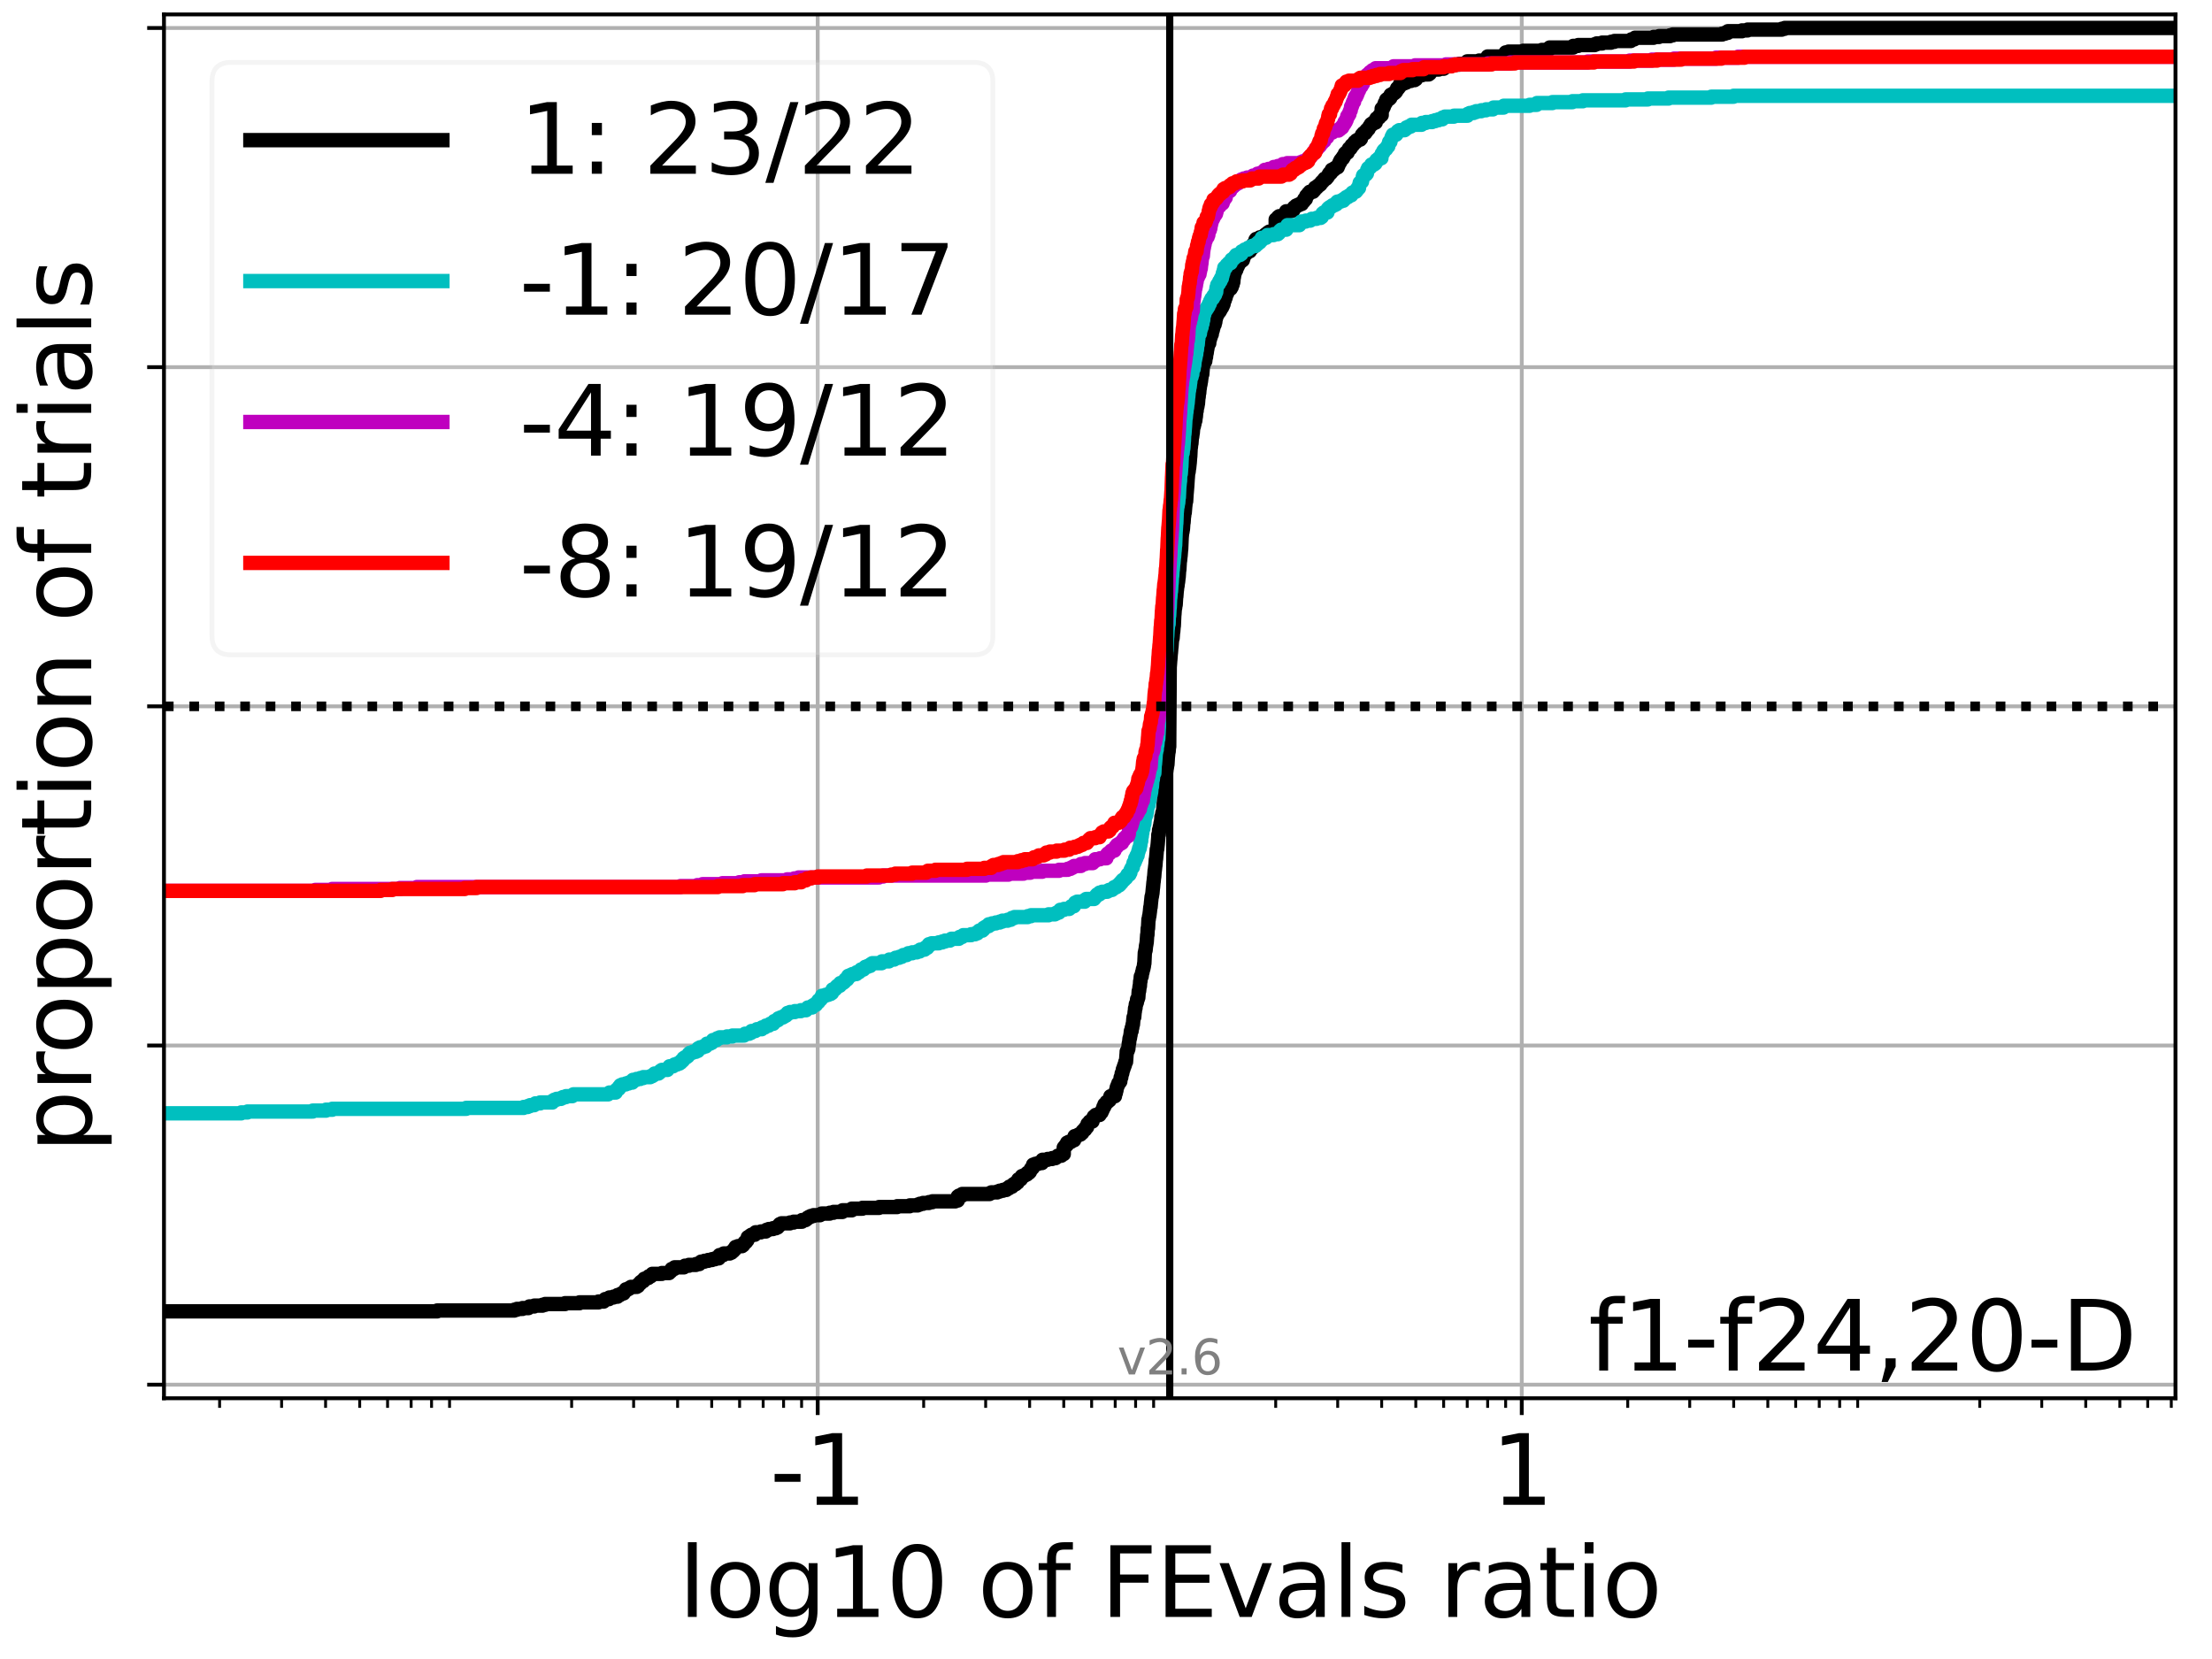 <?xml version="1.0" encoding="utf-8" standalone="no"?>
<!DOCTYPE svg PUBLIC "-//W3C//DTD SVG 1.1//EN"
  "http://www.w3.org/Graphics/SVG/1.1/DTD/svg11.dtd">
<svg xmlns:xlink="http://www.w3.org/1999/xlink" width="460.8pt" height="345.6pt" viewBox="0 0 460.8 345.6" xmlns="http://www.w3.org/2000/svg" version="1.1">
 <defs>
  <style type="text/css">*{stroke-linejoin: round; stroke-linecap: butt}</style>
 </defs>
 <g id="figure_1">
  <g id="patch_1">
   <path d="M 0 345.6 
L 460.8 345.6 
L 460.8 0 
L 0 0 
z
" style="fill: #ffffff"/>
  </g>
  <g id="axes_1">
   <g id="patch_2">
    <path d="M 34.16 291.28 
L 453.192 291.28 
L 453.192 3 
L 34.16 3 
z
" style="fill: #ffffff"/>
   </g>
   <g id="matplotlib.axis_1">
    <g id="xtick_1">
     <g id="line2d_1">
      <path d="M 170.341 291.28 
L 170.341 3 
" clip-path="url(#p7694343e3c)" style="fill: none; stroke: #b0b0b0; stroke-width: 0.8; stroke-linecap: square"/>
     </g>
     <g id="line2d_2">
      <defs>
       <path id="m6a1704da4a" d="M 0 0 
L 0 3.5 
" style="stroke: #000000; stroke-width: 0.8"/>
      </defs>
      <g>
       <use xlink:href="#m6a1704da4a" x="170.341" y="291.28" style="stroke: #000000; stroke-width: 0.8"/>
      </g>
     </g>
     <g id="text_1">
      <!-- -1 -->
      <g transform="translate(160.371 313.477)scale(0.2 -0.2)">
       <defs>
        <path id="DejaVuSans-2d" d="M 313 2009 
L 1997 2009 
L 1997 1497 
L 313 1497 
L 313 2009 
z
" transform="scale(0.016)"/>
        <path id="DejaVuSans-31" d="M 794 531 
L 1825 531 
L 1825 4091 
L 703 3866 
L 703 4441 
L 1819 4666 
L 2450 4666 
L 2450 531 
L 3481 531 
L 3481 0 
L 794 0 
L 794 531 
z
" transform="scale(0.016)"/>
       </defs>
       <use xlink:href="#DejaVuSans-2d"/>
       <use xlink:href="#DejaVuSans-31" x="36.084"/>
      </g>
     </g>
    </g>
    <g id="xtick_2">
     <g id="line2d_3">
      <path d="M 317.011 291.28 
L 317.011 3 
" clip-path="url(#p7694343e3c)" style="fill: none; stroke: #b0b0b0; stroke-width: 0.8; stroke-linecap: square"/>
     </g>
     <g id="line2d_4">
      <g>
       <use xlink:href="#m6a1704da4a" x="317.011" y="291.28" style="stroke: #000000; stroke-width: 0.8"/>
      </g>
     </g>
     <g id="text_2">
      <!-- 1 -->
      <g transform="translate(310.648 313.477)scale(0.2 -0.2)">
       <use xlink:href="#DejaVuSans-31"/>
      </g>
     </g>
    </g>
    <g id="xtick_3">
     <g id="line2d_5">
      <defs>
       <path id="me6eb1ad727" d="M 0 0 
L 0 2 
" style="stroke: #000000; stroke-width: 0.6"/>
      </defs>
      <g>
       <use xlink:href="#me6eb1ad727" x="45.748" y="291.28" style="stroke: #000000; stroke-width: 0.6"/>
      </g>
     </g>
    </g>
    <g id="xtick_4">
     <g id="line2d_6">
      <g>
       <use xlink:href="#me6eb1ad727" x="58.662" y="291.28" style="stroke: #000000; stroke-width: 0.6"/>
      </g>
     </g>
    </g>
    <g id="xtick_5">
     <g id="line2d_7">
      <g>
       <use xlink:href="#me6eb1ad727" x="67.824" y="291.28" style="stroke: #000000; stroke-width: 0.6"/>
      </g>
     </g>
    </g>
    <g id="xtick_6">
     <g id="line2d_8">
      <g>
       <use xlink:href="#me6eb1ad727" x="74.931" y="291.28" style="stroke: #000000; stroke-width: 0.6"/>
      </g>
     </g>
    </g>
    <g id="xtick_7">
     <g id="line2d_9">
      <g>
       <use xlink:href="#me6eb1ad727" x="80.738" y="291.28" style="stroke: #000000; stroke-width: 0.6"/>
      </g>
     </g>
    </g>
    <g id="xtick_8">
     <g id="line2d_10">
      <g>
       <use xlink:href="#me6eb1ad727" x="85.647" y="291.28" style="stroke: #000000; stroke-width: 0.6"/>
      </g>
     </g>
    </g>
    <g id="xtick_9">
     <g id="line2d_11">
      <g>
       <use xlink:href="#me6eb1ad727" x="89.9" y="291.28" style="stroke: #000000; stroke-width: 0.6"/>
      </g>
     </g>
    </g>
    <g id="xtick_10">
     <g id="line2d_12">
      <g>
       <use xlink:href="#me6eb1ad727" x="93.651" y="291.28" style="stroke: #000000; stroke-width: 0.6"/>
      </g>
     </g>
    </g>
    <g id="xtick_11">
     <g id="line2d_13">
      <g>
       <use xlink:href="#me6eb1ad727" x="119.083" y="291.28" style="stroke: #000000; stroke-width: 0.6"/>
      </g>
     </g>
    </g>
    <g id="xtick_12">
     <g id="line2d_14">
      <g>
       <use xlink:href="#me6eb1ad727" x="131.996" y="291.28" style="stroke: #000000; stroke-width: 0.6"/>
      </g>
     </g>
    </g>
    <g id="xtick_13">
     <g id="line2d_15">
      <g>
       <use xlink:href="#me6eb1ad727" x="141.159" y="291.28" style="stroke: #000000; stroke-width: 0.6"/>
      </g>
     </g>
    </g>
    <g id="xtick_14">
     <g id="line2d_16">
      <g>
       <use xlink:href="#me6eb1ad727" x="148.265" y="291.28" style="stroke: #000000; stroke-width: 0.6"/>
      </g>
     </g>
    </g>
    <g id="xtick_15">
     <g id="line2d_17">
      <g>
       <use xlink:href="#me6eb1ad727" x="154.072" y="291.28" style="stroke: #000000; stroke-width: 0.6"/>
      </g>
     </g>
    </g>
    <g id="xtick_16">
     <g id="line2d_18">
      <g>
       <use xlink:href="#me6eb1ad727" x="158.982" y="291.28" style="stroke: #000000; stroke-width: 0.6"/>
      </g>
     </g>
    </g>
    <g id="xtick_17">
     <g id="line2d_19">
      <g>
       <use xlink:href="#me6eb1ad727" x="163.235" y="291.28" style="stroke: #000000; stroke-width: 0.6"/>
      </g>
     </g>
    </g>
    <g id="xtick_18">
     <g id="line2d_20">
      <g>
       <use xlink:href="#me6eb1ad727" x="166.986" y="291.28" style="stroke: #000000; stroke-width: 0.6"/>
      </g>
     </g>
    </g>
    <g id="xtick_19">
     <g id="line2d_21">
      <g>
       <use xlink:href="#me6eb1ad727" x="192.417" y="291.28" style="stroke: #000000; stroke-width: 0.6"/>
      </g>
     </g>
    </g>
    <g id="xtick_20">
     <g id="line2d_22">
      <g>
       <use xlink:href="#me6eb1ad727" x="205.331" y="291.28" style="stroke: #000000; stroke-width: 0.6"/>
      </g>
     </g>
    </g>
    <g id="xtick_21">
     <g id="line2d_23">
      <g>
       <use xlink:href="#me6eb1ad727" x="214.493" y="291.28" style="stroke: #000000; stroke-width: 0.6"/>
      </g>
     </g>
    </g>
    <g id="xtick_22">
     <g id="line2d_24">
      <g>
       <use xlink:href="#me6eb1ad727" x="221.6" y="291.28" style="stroke: #000000; stroke-width: 0.6"/>
      </g>
     </g>
    </g>
    <g id="xtick_23">
     <g id="line2d_25">
      <g>
       <use xlink:href="#me6eb1ad727" x="227.407" y="291.28" style="stroke: #000000; stroke-width: 0.6"/>
      </g>
     </g>
    </g>
    <g id="xtick_24">
     <g id="line2d_26">
      <g>
       <use xlink:href="#me6eb1ad727" x="232.316" y="291.28" style="stroke: #000000; stroke-width: 0.6"/>
      </g>
     </g>
    </g>
    <g id="xtick_25">
     <g id="line2d_27">
      <g>
       <use xlink:href="#me6eb1ad727" x="236.569" y="291.28" style="stroke: #000000; stroke-width: 0.6"/>
      </g>
     </g>
    </g>
    <g id="xtick_26">
     <g id="line2d_28">
      <g>
       <use xlink:href="#me6eb1ad727" x="240.32" y="291.28" style="stroke: #000000; stroke-width: 0.6"/>
      </g>
     </g>
    </g>
    <g id="xtick_27">
     <g id="line2d_29">
      <g>
       <use xlink:href="#me6eb1ad727" x="265.752" y="291.28" style="stroke: #000000; stroke-width: 0.6"/>
      </g>
     </g>
    </g>
    <g id="xtick_28">
     <g id="line2d_30">
      <g>
       <use xlink:href="#me6eb1ad727" x="278.665" y="291.28" style="stroke: #000000; stroke-width: 0.6"/>
      </g>
     </g>
    </g>
    <g id="xtick_29">
     <g id="line2d_31">
      <g>
       <use xlink:href="#me6eb1ad727" x="287.828" y="291.28" style="stroke: #000000; stroke-width: 0.6"/>
      </g>
     </g>
    </g>
    <g id="xtick_30">
     <g id="line2d_32">
      <g>
       <use xlink:href="#me6eb1ad727" x="294.935" y="291.28" style="stroke: #000000; stroke-width: 0.6"/>
      </g>
     </g>
    </g>
    <g id="xtick_31">
     <g id="line2d_33">
      <g>
       <use xlink:href="#me6eb1ad727" x="300.741" y="291.28" style="stroke: #000000; stroke-width: 0.6"/>
      </g>
     </g>
    </g>
    <g id="xtick_32">
     <g id="line2d_34">
      <g>
       <use xlink:href="#me6eb1ad727" x="305.651" y="291.28" style="stroke: #000000; stroke-width: 0.6"/>
      </g>
     </g>
    </g>
    <g id="xtick_33">
     <g id="line2d_35">
      <g>
       <use xlink:href="#me6eb1ad727" x="309.904" y="291.28" style="stroke: #000000; stroke-width: 0.6"/>
      </g>
     </g>
    </g>
    <g id="xtick_34">
     <g id="line2d_36">
      <g>
       <use xlink:href="#me6eb1ad727" x="313.655" y="291.28" style="stroke: #000000; stroke-width: 0.6"/>
      </g>
     </g>
    </g>
    <g id="xtick_35">
     <g id="line2d_37">
      <g>
       <use xlink:href="#me6eb1ad727" x="339.087" y="291.28" style="stroke: #000000; stroke-width: 0.6"/>
      </g>
     </g>
    </g>
    <g id="xtick_36">
     <g id="line2d_38">
      <g>
       <use xlink:href="#me6eb1ad727" x="352" y="291.28" style="stroke: #000000; stroke-width: 0.6"/>
      </g>
     </g>
    </g>
    <g id="xtick_37">
     <g id="line2d_39">
      <g>
       <use xlink:href="#me6eb1ad727" x="361.162" y="291.28" style="stroke: #000000; stroke-width: 0.6"/>
      </g>
     </g>
    </g>
    <g id="xtick_38">
     <g id="line2d_40">
      <g>
       <use xlink:href="#me6eb1ad727" x="368.269" y="291.28" style="stroke: #000000; stroke-width: 0.6"/>
      </g>
     </g>
    </g>
    <g id="xtick_39">
     <g id="line2d_41">
      <g>
       <use xlink:href="#me6eb1ad727" x="374.076" y="291.28" style="stroke: #000000; stroke-width: 0.6"/>
      </g>
     </g>
    </g>
    <g id="xtick_40">
     <g id="line2d_42">
      <g>
       <use xlink:href="#me6eb1ad727" x="378.986" y="291.28" style="stroke: #000000; stroke-width: 0.6"/>
      </g>
     </g>
    </g>
    <g id="xtick_41">
     <g id="line2d_43">
      <g>
       <use xlink:href="#me6eb1ad727" x="383.238" y="291.28" style="stroke: #000000; stroke-width: 0.6"/>
      </g>
     </g>
    </g>
    <g id="xtick_42">
     <g id="line2d_44">
      <g>
       <use xlink:href="#me6eb1ad727" x="386.99" y="291.28" style="stroke: #000000; stroke-width: 0.6"/>
      </g>
     </g>
    </g>
    <g id="xtick_43">
     <g id="line2d_45">
      <g>
       <use xlink:href="#me6eb1ad727" x="412.421" y="291.28" style="stroke: #000000; stroke-width: 0.6"/>
      </g>
     </g>
    </g>
    <g id="xtick_44">
     <g id="line2d_46">
      <g>
       <use xlink:href="#me6eb1ad727" x="425.335" y="291.28" style="stroke: #000000; stroke-width: 0.6"/>
      </g>
     </g>
    </g>
    <g id="xtick_45">
     <g id="line2d_47">
      <g>
       <use xlink:href="#me6eb1ad727" x="434.497" y="291.28" style="stroke: #000000; stroke-width: 0.6"/>
      </g>
     </g>
    </g>
    <g id="xtick_46">
     <g id="line2d_48">
      <g>
       <use xlink:href="#me6eb1ad727" x="441.604" y="291.28" style="stroke: #000000; stroke-width: 0.6"/>
      </g>
     </g>
    </g>
    <g id="xtick_47">
     <g id="line2d_49">
      <g>
       <use xlink:href="#me6eb1ad727" x="447.411" y="291.28" style="stroke: #000000; stroke-width: 0.6"/>
      </g>
     </g>
    </g>
    <g id="xtick_48">
     <g id="line2d_50">
      <g>
       <use xlink:href="#me6eb1ad727" x="452.32" y="291.28" style="stroke: #000000; stroke-width: 0.6"/>
      </g>
     </g>
    </g>
    <g id="text_3">
     <!-- log10 of FEvals ratio -->
     <g transform="translate(141.371 336.833)scale(0.2 -0.2)">
      <defs>
       <path id="DejaVuSans-6c" d="M 603 4863 
L 1178 4863 
L 1178 0 
L 603 0 
L 603 4863 
z
" transform="scale(0.016)"/>
       <path id="DejaVuSans-6f" d="M 1959 3097 
Q 1497 3097 1228 2736 
Q 959 2375 959 1747 
Q 959 1119 1226 758 
Q 1494 397 1959 397 
Q 2419 397 2687 759 
Q 2956 1122 2956 1747 
Q 2956 2369 2687 2733 
Q 2419 3097 1959 3097 
z
M 1959 3584 
Q 2709 3584 3137 3096 
Q 3566 2609 3566 1747 
Q 3566 888 3137 398 
Q 2709 -91 1959 -91 
Q 1206 -91 779 398 
Q 353 888 353 1747 
Q 353 2609 779 3096 
Q 1206 3584 1959 3584 
z
" transform="scale(0.016)"/>
       <path id="DejaVuSans-67" d="M 2906 1791 
Q 2906 2416 2648 2759 
Q 2391 3103 1925 3103 
Q 1463 3103 1205 2759 
Q 947 2416 947 1791 
Q 947 1169 1205 825 
Q 1463 481 1925 481 
Q 2391 481 2648 825 
Q 2906 1169 2906 1791 
z
M 3481 434 
Q 3481 -459 3084 -895 
Q 2688 -1331 1869 -1331 
Q 1566 -1331 1297 -1286 
Q 1028 -1241 775 -1147 
L 775 -588 
Q 1028 -725 1275 -790 
Q 1522 -856 1778 -856 
Q 2344 -856 2625 -561 
Q 2906 -266 2906 331 
L 2906 616 
Q 2728 306 2450 153 
Q 2172 0 1784 0 
Q 1141 0 747 490 
Q 353 981 353 1791 
Q 353 2603 747 3093 
Q 1141 3584 1784 3584 
Q 2172 3584 2450 3431 
Q 2728 3278 2906 2969 
L 2906 3500 
L 3481 3500 
L 3481 434 
z
" transform="scale(0.016)"/>
       <path id="DejaVuSans-30" d="M 2034 4250 
Q 1547 4250 1301 3770 
Q 1056 3291 1056 2328 
Q 1056 1369 1301 889 
Q 1547 409 2034 409 
Q 2525 409 2770 889 
Q 3016 1369 3016 2328 
Q 3016 3291 2770 3770 
Q 2525 4250 2034 4250 
z
M 2034 4750 
Q 2819 4750 3233 4129 
Q 3647 3509 3647 2328 
Q 3647 1150 3233 529 
Q 2819 -91 2034 -91 
Q 1250 -91 836 529 
Q 422 1150 422 2328 
Q 422 3509 836 4129 
Q 1250 4750 2034 4750 
z
" transform="scale(0.016)"/>
       <path id="DejaVuSans-20" transform="scale(0.016)"/>
       <path id="DejaVuSans-66" d="M 2375 4863 
L 2375 4384 
L 1825 4384 
Q 1516 4384 1395 4259 
Q 1275 4134 1275 3809 
L 1275 3500 
L 2222 3500 
L 2222 3053 
L 1275 3053 
L 1275 0 
L 697 0 
L 697 3053 
L 147 3053 
L 147 3500 
L 697 3500 
L 697 3744 
Q 697 4328 969 4595 
Q 1241 4863 1831 4863 
L 2375 4863 
z
" transform="scale(0.016)"/>
       <path id="DejaVuSans-46" d="M 628 4666 
L 3309 4666 
L 3309 4134 
L 1259 4134 
L 1259 2759 
L 3109 2759 
L 3109 2228 
L 1259 2228 
L 1259 0 
L 628 0 
L 628 4666 
z
" transform="scale(0.016)"/>
       <path id="DejaVuSans-45" d="M 628 4666 
L 3578 4666 
L 3578 4134 
L 1259 4134 
L 1259 2753 
L 3481 2753 
L 3481 2222 
L 1259 2222 
L 1259 531 
L 3634 531 
L 3634 0 
L 628 0 
L 628 4666 
z
" transform="scale(0.016)"/>
       <path id="DejaVuSans-76" d="M 191 3500 
L 800 3500 
L 1894 563 
L 2988 3500 
L 3597 3500 
L 2284 0 
L 1503 0 
L 191 3500 
z
" transform="scale(0.016)"/>
       <path id="DejaVuSans-61" d="M 2194 1759 
Q 1497 1759 1228 1600 
Q 959 1441 959 1056 
Q 959 750 1161 570 
Q 1363 391 1709 391 
Q 2188 391 2477 730 
Q 2766 1069 2766 1631 
L 2766 1759 
L 2194 1759 
z
M 3341 1997 
L 3341 0 
L 2766 0 
L 2766 531 
Q 2569 213 2275 61 
Q 1981 -91 1556 -91 
Q 1019 -91 701 211 
Q 384 513 384 1019 
Q 384 1609 779 1909 
Q 1175 2209 1959 2209 
L 2766 2209 
L 2766 2266 
Q 2766 2663 2505 2880 
Q 2244 3097 1772 3097 
Q 1472 3097 1187 3025 
Q 903 2953 641 2809 
L 641 3341 
Q 956 3463 1253 3523 
Q 1550 3584 1831 3584 
Q 2591 3584 2966 3190 
Q 3341 2797 3341 1997 
z
" transform="scale(0.016)"/>
       <path id="DejaVuSans-73" d="M 2834 3397 
L 2834 2853 
Q 2591 2978 2328 3040 
Q 2066 3103 1784 3103 
Q 1356 3103 1142 2972 
Q 928 2841 928 2578 
Q 928 2378 1081 2264 
Q 1234 2150 1697 2047 
L 1894 2003 
Q 2506 1872 2764 1633 
Q 3022 1394 3022 966 
Q 3022 478 2636 193 
Q 2250 -91 1575 -91 
Q 1294 -91 989 -36 
Q 684 19 347 128 
L 347 722 
Q 666 556 975 473 
Q 1284 391 1588 391 
Q 1994 391 2212 530 
Q 2431 669 2431 922 
Q 2431 1156 2273 1281 
Q 2116 1406 1581 1522 
L 1381 1569 
Q 847 1681 609 1914 
Q 372 2147 372 2553 
Q 372 3047 722 3315 
Q 1072 3584 1716 3584 
Q 2034 3584 2315 3537 
Q 2597 3491 2834 3397 
z
" transform="scale(0.016)"/>
       <path id="DejaVuSans-72" d="M 2631 2963 
Q 2534 3019 2420 3045 
Q 2306 3072 2169 3072 
Q 1681 3072 1420 2755 
Q 1159 2438 1159 1844 
L 1159 0 
L 581 0 
L 581 3500 
L 1159 3500 
L 1159 2956 
Q 1341 3275 1631 3429 
Q 1922 3584 2338 3584 
Q 2397 3584 2469 3576 
Q 2541 3569 2628 3553 
L 2631 2963 
z
" transform="scale(0.016)"/>
       <path id="DejaVuSans-74" d="M 1172 4494 
L 1172 3500 
L 2356 3500 
L 2356 3053 
L 1172 3053 
L 1172 1153 
Q 1172 725 1289 603 
Q 1406 481 1766 481 
L 2356 481 
L 2356 0 
L 1766 0 
Q 1100 0 847 248 
Q 594 497 594 1153 
L 594 3053 
L 172 3053 
L 172 3500 
L 594 3500 
L 594 4494 
L 1172 4494 
z
" transform="scale(0.016)"/>
       <path id="DejaVuSans-69" d="M 603 3500 
L 1178 3500 
L 1178 0 
L 603 0 
L 603 3500 
z
M 603 4863 
L 1178 4863 
L 1178 4134 
L 603 4134 
L 603 4863 
z
" transform="scale(0.016)"/>
      </defs>
      <use xlink:href="#DejaVuSans-6c"/>
      <use xlink:href="#DejaVuSans-6f" x="27.783"/>
      <use xlink:href="#DejaVuSans-67" x="88.965"/>
      <use xlink:href="#DejaVuSans-31" x="152.441"/>
      <use xlink:href="#DejaVuSans-30" x="216.064"/>
      <use xlink:href="#DejaVuSans-20" x="279.688"/>
      <use xlink:href="#DejaVuSans-6f" x="311.475"/>
      <use xlink:href="#DejaVuSans-66" x="372.656"/>
      <use xlink:href="#DejaVuSans-20" x="407.861"/>
      <use xlink:href="#DejaVuSans-46" x="439.648"/>
      <use xlink:href="#DejaVuSans-45" x="497.168"/>
      <use xlink:href="#DejaVuSans-76" x="560.352"/>
      <use xlink:href="#DejaVuSans-61" x="619.531"/>
      <use xlink:href="#DejaVuSans-6c" x="680.811"/>
      <use xlink:href="#DejaVuSans-73" x="708.594"/>
      <use xlink:href="#DejaVuSans-20" x="760.693"/>
      <use xlink:href="#DejaVuSans-72" x="792.48"/>
      <use xlink:href="#DejaVuSans-61" x="833.594"/>
      <use xlink:href="#DejaVuSans-74" x="894.873"/>
      <use xlink:href="#DejaVuSans-69" x="934.082"/>
      <use xlink:href="#DejaVuSans-6f" x="961.865"/>
     </g>
    </g>
   </g>
   <g id="matplotlib.axis_2">
    <g id="ytick_1">
     <g id="line2d_51">
      <path d="M 34.16 288.454 
L 453.192 288.454 
" clip-path="url(#p7694343e3c)" style="fill: none; stroke: #b0b0b0; stroke-width: 0.8; stroke-linecap: square"/>
     </g>
     <g id="line2d_52">
      <defs>
       <path id="m1039ca7c14" d="M 0 0 
L -3.5 0 
" style="stroke: #000000; stroke-width: 0.8"/>
      </defs>
      <g>
       <use xlink:href="#m1039ca7c14" x="34.16" y="288.454" style="stroke: #000000; stroke-width: 0.8"/>
      </g>
     </g>
    </g>
    <g id="ytick_2">
     <g id="line2d_53">
      <path d="M 34.16 217.797 
L 453.192 217.797 
" clip-path="url(#p7694343e3c)" style="fill: none; stroke: #b0b0b0; stroke-width: 0.8; stroke-linecap: square"/>
     </g>
     <g id="line2d_54">
      <g>
       <use xlink:href="#m1039ca7c14" x="34.16" y="217.797" style="stroke: #000000; stroke-width: 0.8"/>
      </g>
     </g>
    </g>
    <g id="ytick_3">
     <g id="line2d_55">
      <path d="M 34.16 147.14 
L 453.192 147.14 
" clip-path="url(#p7694343e3c)" style="fill: none; stroke: #b0b0b0; stroke-width: 0.8; stroke-linecap: square"/>
     </g>
     <g id="line2d_56">
      <g>
       <use xlink:href="#m1039ca7c14" x="34.16" y="147.14" style="stroke: #000000; stroke-width: 0.8"/>
      </g>
     </g>
    </g>
    <g id="ytick_4">
     <g id="line2d_57">
      <path d="M 34.16 76.483 
L 453.192 76.483 
" clip-path="url(#p7694343e3c)" style="fill: none; stroke: #b0b0b0; stroke-width: 0.8; stroke-linecap: square"/>
     </g>
     <g id="line2d_58">
      <g>
       <use xlink:href="#m1039ca7c14" x="34.16" y="76.483" style="stroke: #000000; stroke-width: 0.8"/>
      </g>
     </g>
    </g>
    <g id="ytick_5">
     <g id="line2d_59">
      <path d="M 34.16 5.826 
L 453.192 5.826 
" clip-path="url(#p7694343e3c)" style="fill: none; stroke: #b0b0b0; stroke-width: 0.8; stroke-linecap: square"/>
     </g>
     <g id="line2d_60">
      <g>
       <use xlink:href="#m1039ca7c14" x="34.16" y="5.826" style="stroke: #000000; stroke-width: 0.8"/>
      </g>
     </g>
    </g>
    <g id="text_4">
     <!-- proportion of trials -->
     <g transform="translate(19.001 240.146)rotate(-90)scale(0.2 -0.2)">
      <defs>
       <path id="DejaVuSans-70" d="M 1159 525 
L 1159 -1331 
L 581 -1331 
L 581 3500 
L 1159 3500 
L 1159 2969 
Q 1341 3281 1617 3432 
Q 1894 3584 2278 3584 
Q 2916 3584 3314 3078 
Q 3713 2572 3713 1747 
Q 3713 922 3314 415 
Q 2916 -91 2278 -91 
Q 1894 -91 1617 61 
Q 1341 213 1159 525 
z
M 3116 1747 
Q 3116 2381 2855 2742 
Q 2594 3103 2138 3103 
Q 1681 3103 1420 2742 
Q 1159 2381 1159 1747 
Q 1159 1113 1420 752 
Q 1681 391 2138 391 
Q 2594 391 2855 752 
Q 3116 1113 3116 1747 
z
" transform="scale(0.016)"/>
       <path id="DejaVuSans-6e" d="M 3513 2113 
L 3513 0 
L 2938 0 
L 2938 2094 
Q 2938 2591 2744 2837 
Q 2550 3084 2163 3084 
Q 1697 3084 1428 2787 
Q 1159 2491 1159 1978 
L 1159 0 
L 581 0 
L 581 3500 
L 1159 3500 
L 1159 2956 
Q 1366 3272 1645 3428 
Q 1925 3584 2291 3584 
Q 2894 3584 3203 3211 
Q 3513 2838 3513 2113 
z
" transform="scale(0.016)"/>
      </defs>
      <use xlink:href="#DejaVuSans-70"/>
      <use xlink:href="#DejaVuSans-72" x="63.477"/>
      <use xlink:href="#DejaVuSans-6f" x="102.34"/>
      <use xlink:href="#DejaVuSans-70" x="163.521"/>
      <use xlink:href="#DejaVuSans-6f" x="226.998"/>
      <use xlink:href="#DejaVuSans-72" x="288.18"/>
      <use xlink:href="#DejaVuSans-74" x="329.293"/>
      <use xlink:href="#DejaVuSans-69" x="368.502"/>
      <use xlink:href="#DejaVuSans-6f" x="396.285"/>
      <use xlink:href="#DejaVuSans-6e" x="457.467"/>
      <use xlink:href="#DejaVuSans-20" x="520.846"/>
      <use xlink:href="#DejaVuSans-6f" x="552.633"/>
      <use xlink:href="#DejaVuSans-66" x="613.814"/>
      <use xlink:href="#DejaVuSans-20" x="649.02"/>
      <use xlink:href="#DejaVuSans-74" x="680.807"/>
      <use xlink:href="#DejaVuSans-72" x="720.016"/>
      <use xlink:href="#DejaVuSans-69" x="761.129"/>
      <use xlink:href="#DejaVuSans-61" x="788.912"/>
      <use xlink:href="#DejaVuSans-6c" x="850.191"/>
      <use xlink:href="#DejaVuSans-73" x="877.975"/>
     </g>
    </g>
   </g>
   <g id="line2d_61">
    <path d="M 34.16 273.177 
L 91.068 273.177 
L 91.068 273.007 
L 107.138 273.007 
L 107.138 272.837 
L 107.691 272.837 
L 107.691 272.667 
L 108.839 272.667 
L 108.839 272.498 
L 110.076 272.498 
L 110.076 272.328 
L 110.262 272.328 
L 110.262 272.158 
L 111.288 272.158 
L 111.288 271.988 
L 112.989 271.988 
L 112.989 271.819 
L 113.574 271.819 
L 113.574 271.649 
L 117.724 271.649 
L 117.724 271.479 
L 120.716 271.479 
L 120.716 271.309 
L 124.659 271.309 
L 124.659 271.14 
L 125.748 271.14 
L 125.748 270.97 
L 125.933 270.97 
L 125.933 270.8 
L 126.057 270.8 
L 126.057 270.63 
L 126.866 270.63 
L 126.942 270.291 
L 127.786 270.291 
L 127.786 270.121 
L 128.633 270.121 
L 128.643 269.782 
L 129.158 269.782 
L 129.158 269.612 
L 129.453 269.612 
L 129.453 269.442 
L 129.914 269.442 
L 129.999 269.103 
L 130.162 269.103 
L 130.162 268.933 
L 130.334 268.933 
L 130.374 268.593 
L 130.859 268.593 
L 130.859 268.424 
L 131.154 268.424 
L 131.154 268.254 
L 131.436 268.254 
L 131.436 268.084 
L 132.64 268.084 
L 132.64 267.914 
L 132.916 267.914 
L 132.947 267.575 
L 133.137 267.575 
L 133.137 267.405 
L 133.378 267.405 
L 133.446 267.066 
L 133.679 267.066 
L 133.679 266.896 
L 134.031 266.896 
L 134.031 266.726 
L 134.186 266.726 
L 134.207 266.387 
L 134.648 266.387 
L 134.648 266.217 
L 135.069 266.217 
L 135.147 265.877 
L 135.594 265.877 
L 135.594 265.708 
L 135.732 265.708 
L 135.732 265.538 
L 135.889 265.538 
L 135.889 265.368 
L 137.872 265.368 
L 137.872 265.198 
L 139.383 265.198 
L 139.383 265.029 
L 139.557 265.029 
L 139.557 264.859 
L 139.751 264.859 
L 139.751 264.689 
L 139.882 264.689 
L 139.913 264.35 
L 140.466 264.35 
L 140.528 264.01 
L 142.462 264.01 
L 142.462 263.841 
L 142.681 263.841 
L 142.681 263.671 
L 143.502 263.671 
L 143.502 263.501 
L 144.974 263.501 
L 144.974 263.331 
L 145.671 263.331 
L 145.671 263.162 
L 145.833 263.162 
L 145.833 262.992 
L 146.046 262.992 
L 146.046 262.822 
L 146.752 262.822 
L 146.752 262.652 
L 147.524 262.652 
L 147.524 262.483 
L 148.312 262.483 
L 148.312 262.313 
L 148.959 262.313 
L 148.959 262.143 
L 149.731 262.143 
L 149.731 261.973 
L 149.857 261.973 
L 149.879 261.464 
L 150.651 261.464 
L 150.755 261.125 
L 152.007 261.125 
L 152.007 260.955 
L 152.389 260.955 
L 152.389 260.785 
L 152.576 260.785 
L 152.576 260.615 
L 152.779 260.615 
L 152.867 260.276 
L 153.104 260.276 
L 153.104 260.106 
L 153.224 260.106 
L 153.229 259.767 
L 153.709 259.767 
L 153.709 259.597 
L 154.579 259.597 
L 154.579 259.427 
L 154.804 259.427 
L 154.804 259.257 
L 154.925 259.257 
L 155.009 258.918 
L 155.145 258.918 
L 155.145 258.748 
L 155.41 258.748 
L 155.48 258.409 
L 155.674 258.409 
L 155.781 257.73 
L 156.109 257.73 
L 156.109 257.56 
L 156.28 257.56 
L 156.28 257.39 
L 156.544 257.39 
L 156.544 257.22 
L 157.235 257.22 
L 157.235 257.051 
L 157.374 257.051 
L 157.405 256.711 
L 158.508 256.711 
L 158.508 256.541 
L 159.539 256.541 
L 159.539 256.372 
L 159.66 256.372 
L 159.66 256.202 
L 160.145 256.202 
L 160.145 256.032 
L 161.015 256.032 
L 161.015 255.862 
L 161.65 255.862 
L 161.65 255.693 
L 162.006 255.693 
L 162.109 255.353 
L 162.339 255.353 
L 162.422 255.014 
L 162.778 255.014 
L 162.778 254.844 
L 164.555 254.844 
L 164.555 254.674 
L 165.327 254.674 
L 165.327 254.504 
L 167.051 254.504 
L 167.067 254.165 
L 167.839 254.165 
L 167.839 253.995 
L 168.06 253.995 
L 168.06 253.825 
L 168.247 253.825 
L 168.247 253.656 
L 168.538 253.656 
L 168.538 253.486 
L 168.9 253.486 
L 168.9 253.316 
L 169.46 253.316 
L 169.46 253.147 
L 170.816 253.147 
L 170.816 252.977 
L 171.152 252.977 
L 171.152 252.807 
L 172.848 252.807 
L 172.848 252.637 
L 173.62 252.637 
L 173.62 252.468 
L 175.488 252.468 
L 175.517 252.128 
L 177.448 252.128 
L 177.448 251.789 
L 179.65 251.789 
L 179.65 251.619 
L 183.123 251.619 
L 183.123 251.449 
L 186.891 251.449 
L 186.891 251.279 
L 189.514 251.279 
L 189.514 251.11 
L 191.159 251.11 
L 191.159 250.94 
L 191.614 250.94 
L 191.614 250.77 
L 192.285 250.77 
L 192.285 250.6 
L 193.497 250.6 
L 193.497 250.431 
L 194.216 250.431 
L 194.216 250.261 
L 198.992 250.261 
L 198.992 250.091 
L 199.524 250.091 
L 199.524 249.242 
L 199.746 249.242 
L 199.746 249.073 
L 200.436 249.073 
L 200.436 248.733 
L 206.137 248.733 
L 206.137 248.563 
L 206.499 248.563 
L 206.499 248.394 
L 207.748 248.394 
L 207.748 248.224 
L 208.238 248.224 
L 208.238 248.054 
L 208.908 248.054 
L 208.908 247.884 
L 209.636 247.884 
L 209.636 247.715 
L 209.81 247.715 
L 209.81 247.545 
L 210.196 247.545 
L 210.276 247.205 
L 210.839 247.205 
L 210.909 246.866 
L 211.098 246.866 
L 211.098 246.696 
L 211.58 246.696 
L 211.59 246.357 
L 211.988 246.357 
L 212.055 245.847 
L 212.145 245.847 
L 212.145 245.678 
L 212.656 245.678 
L 212.765 245.338 
L 212.771 245.338 
L 212.879 244.999 
L 213.312 244.999 
L 213.312 244.829 
L 213.613 244.829 
L 213.613 244.659 
L 213.947 244.659 
L 214.02 244.32 
L 214.376 244.32 
L 214.376 244.15 
L 214.537 244.15 
L 214.643 243.81 
L 214.713 243.81 
L 214.767 243.471 
L 214.973 243.471 
L 214.973 243.301 
L 215.136 243.301 
L 215.217 242.622 
L 215.659 242.622 
L 215.659 242.453 
L 216.258 242.453 
L 216.258 242.283 
L 217.06 242.283 
L 217.077 241.774 
L 217.18 241.774 
L 217.18 241.604 
L 218.244 241.604 
L 218.244 241.434 
L 219.162 241.434 
L 219.162 241.264 
L 219.889 241.264 
L 219.889 241.095 
L 220.144 241.095 
L 220.144 240.925 
L 220.372 240.925 
L 220.372 240.755 
L 221.095 240.755 
L 221.095 240.585 
L 221.263 240.585 
L 221.263 240.416 
L 221.6 240.416 
L 221.6 239.058 
L 221.728 239.058 
L 221.728 238.888 
L 221.934 238.888 
L 221.996 238.548 
L 222.254 238.548 
L 222.296 238.039 
L 222.637 238.039 
L 222.637 237.869 
L 223.122 237.869 
L 223.122 237.7 
L 223.313 237.7 
L 223.313 237.53 
L 223.765 237.53 
L 223.864 236.681 
L 224.371 236.681 
L 224.371 236.511 
L 224.683 236.511 
L 224.683 236.342 
L 225.096 236.342 
L 225.096 236.172 
L 225.253 236.172 
L 225.253 236.002 
L 225.465 236.002 
L 225.493 235.663 
L 225.65 235.663 
L 225.65 235.493 
L 225.822 235.493 
L 225.822 235.323 
L 226.06 235.323 
L 226.087 234.984 
L 226.258 234.984 
L 226.258 234.814 
L 226.455 234.814 
L 226.554 234.135 
L 226.723 234.135 
L 226.723 233.965 
L 226.891 233.965 
L 226.891 233.795 
L 227.003 233.795 
L 227.003 233.626 
L 227.577 233.626 
L 227.68 232.947 
L 227.85 232.947 
L 227.861 232.607 
L 228.213 232.607 
L 228.246 232.268 
L 229.062 232.268 
L 229.155 231.928 
L 229.23 231.928 
L 229.23 231.758 
L 229.45 231.758 
L 229.506 231.419 
L 229.609 231.419 
L 229.699 231.08 
L 229.763 231.08 
L 229.865 230.57 
L 230.035 230.57 
L 230.085 230.061 
L 230.286 230.061 
L 230.286 229.891 
L 230.422 229.891 
L 230.518 229.552 
L 230.762 229.552 
L 230.762 229.382 
L 230.953 229.382 
L 230.953 229.212 
L 231.156 229.212 
L 231.246 228.703 
L 231.282 228.703 
L 231.317 228.364 
L 232.26 228.364 
L 232.318 227.685 
L 232.45 227.685 
L 232.472 227.175 
L 232.572 227.175 
L 232.646 226.496 
L 232.723 226.496 
L 232.784 226.157 
L 232.863 226.157 
L 232.943 225.817 
L 232.977 225.817 
L 232.977 225.648 
L 233.13 225.648 
L 233.13 225.478 
L 233.26 225.478 
L 233.26 225.308 
L 233.372 225.308 
L 233.45 224.459 
L 233.572 224.459 
L 233.673 223.611 
L 233.78 223.611 
L 233.862 223.101 
L 233.894 223.101 
L 233.915 222.762 
L 234.012 222.762 
L 234.1 222.253 
L 234.19 222.253 
L 234.214 221.913 
L 234.32 221.913 
L 234.421 221.234 
L 234.566 221.234 
L 234.676 219.707 
L 234.685 219.707 
L 234.723 219.028 
L 234.815 219.028 
L 234.815 218.858 
L 234.937 218.858 
L 234.972 218.518 
L 235.051 218.518 
L 235.153 217.33 
L 235.205 217.33 
L 235.309 216.312 
L 235.377 216.312 
L 235.482 215.633 
L 235.504 215.633 
L 235.587 214.784 
L 235.729 214.784 
L 235.775 214.105 
L 235.86 214.105 
L 235.941 213.426 
L 236.007 213.426 
L 236.105 212.238 
L 236.128 212.238 
L 236.147 211.898 
L 236.277 211.898 
L 236.382 210.71 
L 236.412 210.71 
L 236.457 210.031 
L 236.538 210.031 
L 236.619 209.182 
L 236.7 209.182 
L 236.761 208.843 
L 236.825 208.843 
L 236.877 208.164 
L 237.014 208.164 
L 237.084 207.824 
L 237.127 207.824 
L 237.22 206.466 
L 237.292 206.466 
L 237.401 205.448 
L 237.458 205.448 
L 237.516 204.429 
L 237.571 204.429 
L 237.653 203.411 
L 237.821 203.411 
L 237.931 202.562 
L 237.995 202.562 
L 238.094 201.883 
L 238.165 201.883 
L 238.269 201.374 
L 238.277 201.374 
L 238.356 200.695 
L 238.389 200.695 
L 238.488 198.488 
L 238.514 198.488 
L 238.595 197.979 
L 238.642 197.979 
L 238.745 196.961 
L 238.766 196.961 
L 238.876 196.282 
L 238.878 196.282 
L 238.978 194.754 
L 239.027 194.754 
L 239.089 193.396 
L 239.153 193.396 
L 239.248 191.529 
L 239.299 191.529 
L 239.384 190.85 
L 239.423 190.85 
L 239.53 190.001 
L 239.535 190.001 
L 239.636 188.982 
L 239.687 188.982 
L 239.793 187.794 
L 239.801 187.794 
L 239.905 186.776 
L 239.952 186.776 
L 240.061 186.097 
L 240.07 186.097 
L 240.178 184.909 
L 240.193 184.909 
L 240.297 183.72 
L 240.316 183.72 
L 240.415 182.702 
L 240.439 182.702 
L 240.538 181.344 
L 240.564 181.344 
L 240.674 180.325 
L 240.689 180.325 
L 240.791 178.967 
L 240.822 178.967 
L 240.93 177.779 
L 240.936 177.779 
L 240.987 176.93 
L 241.057 176.93 
L 241.165 175.912 
L 241.17 175.912 
L 241.277 174.554 
L 241.282 174.554 
L 241.306 173.875 
L 241.403 173.875 
L 241.465 172.857 
L 241.538 172.857 
L 241.628 172.178 
L 241.69 172.178 
L 241.76 171.499 
L 241.822 171.499 
L 241.919 170.65 
L 241.934 170.65 
L 241.949 170.141 
L 242.054 170.141 
L 242.15 169.292 
L 242.199 169.292 
L 242.305 168.783 
L 242.314 168.783 
L 242.419 167.425 
L 242.432 167.425 
L 242.539 165.557 
L 242.548 165.557 
L 242.646 163.86 
L 242.673 163.86 
L 242.774 163.011 
L 242.786 163.011 
L 242.891 160.805 
L 242.939 160.805 
L 243.044 159.956 
L 243.072 159.956 
L 243.176 159.277 
L 243.195 159.277 
L 243.297 157.579 
L 243.307 157.579 
L 243.41 156.561 
L 243.452 156.561 
L 243.519 155.542 
L 243.566 155.542 
L 243.676 138.907 
L 243.682 138.907 
L 243.792 137.38 
L 243.804 137.38 
L 243.908 136.022 
L 243.92 136.022 
L 244.012 134.833 
L 244.032 134.833 
L 244.132 133.475 
L 244.146 133.475 
L 244.186 132.966 
L 244.268 132.966 
L 244.372 131.608 
L 244.401 131.608 
L 244.496 130.42 
L 244.522 130.42 
L 244.631 128.044 
L 244.649 128.044 
L 244.74 126.686 
L 244.791 126.686 
L 244.878 126.007 
L 244.91 126.007 
L 245.011 124.309 
L 245.043 124.309 
L 245.148 122.951 
L 245.166 122.951 
L 245.255 122.102 
L 245.289 122.102 
L 245.385 121.254 
L 245.41 121.254 
L 245.516 120.235 
L 245.535 120.235 
L 245.637 118.708 
L 245.674 118.708 
L 245.784 116.84 
L 245.818 116.84 
L 245.92 115.822 
L 245.932 115.822 
L 246.036 114.464 
L 246.057 114.464 
L 246.166 111.918 
L 246.169 111.918 
L 246.265 110.899 
L 246.31 110.899 
L 246.414 110.22 
L 246.425 110.22 
L 246.513 108.862 
L 246.555 108.862 
L 246.649 107.504 
L 246.681 107.504 
L 246.727 106.825 
L 246.796 106.825 
L 246.906 105.467 
L 246.913 105.467 
L 247.021 104.449 
L 247.087 104.449 
L 247.189 102.751 
L 247.2 102.751 
L 247.311 101.393 
L 247.314 101.393 
L 247.422 99.696 
L 247.427 99.696 
L 247.526 98.338 
L 247.601 98.338 
L 247.698 97.489 
L 247.72 97.489 
L 247.826 96.471 
L 247.832 96.471 
L 247.933 95.113 
L 247.95 95.113 
L 248.038 93.246 
L 248.07 93.246 
L 248.157 92.397 
L 248.195 92.397 
L 248.292 91.039 
L 248.345 91.039 
L 248.455 90.19 
L 248.472 90.19 
L 248.555 89.172 
L 248.586 89.172 
L 248.629 88.832 
L 248.698 88.832 
L 248.776 88.323 
L 248.82 88.323 
L 248.889 87.644 
L 248.996 87.644 
L 249.091 86.795 
L 249.121 86.795 
L 249.206 85.607 
L 249.279 85.607 
L 249.345 84.758 
L 249.429 84.758 
L 249.54 84.079 
L 249.554 84.079 
L 249.654 82.721 
L 249.699 82.721 
L 249.762 81.873 
L 249.815 81.873 
L 249.898 80.854 
L 249.937 80.854 
L 249.978 80.175 
L 250.051 80.175 
L 250.161 79.496 
L 250.172 79.496 
L 250.275 78.647 
L 250.287 78.647 
L 250.345 77.968 
L 250.453 77.968 
L 250.562 76.61 
L 250.568 76.61 
L 250.66 76.101 
L 250.694 76.101 
L 250.763 75.592 
L 250.884 75.592 
L 250.906 75.252 
L 251.07 75.252 
L 251.17 74.404 
L 251.231 74.404 
L 251.309 73.555 
L 251.369 73.555 
L 251.48 72.706 
L 251.508 72.706 
L 251.608 72.027 
L 251.654 72.027 
L 251.68 71.518 
L 251.903 71.518 
L 251.955 70.669 
L 252.066 70.669 
L 252.163 70.16 
L 252.228 70.16 
L 252.334 69.651 
L 252.428 69.651 
L 252.532 68.802 
L 252.635 68.802 
L 252.732 68.293 
L 252.765 68.293 
L 252.87 67.784 
L 252.897 67.784 
L 252.897 67.614 
L 253.03 67.614 
L 253.112 67.105 
L 253.165 67.105 
L 253.226 66.426 
L 253.29 66.426 
L 253.393 65.916 
L 253.406 65.916 
L 253.406 65.747 
L 253.521 65.747 
L 253.544 65.407 
L 253.711 65.407 
L 253.797 64.898 
L 254.081 64.898 
L 254.119 64.558 
L 254.27 64.558 
L 254.349 64.219 
L 254.447 64.219 
L 254.447 64.049 
L 254.581 64.049 
L 254.586 63.71 
L 254.739 63.71 
L 254.837 63.37 
L 254.881 63.37 
L 254.966 62.861 
L 254.995 62.861 
L 255.005 62.522 
L 255.141 62.522 
L 255.175 62.012 
L 255.321 62.012 
L 255.413 61.503 
L 255.457 61.503 
L 255.545 61.164 
L 255.623 61.164 
L 255.723 60.654 
L 255.834 60.654 
L 255.836 60.315 
L 255.959 60.315 
L 255.959 60.145 
L 256.382 60.145 
L 256.418 59.806 
L 256.579 59.806 
L 256.657 59.296 
L 256.771 59.296 
L 256.857 58.787 
L 256.913 58.787 
L 256.999 57.769 
L 257.041 57.769 
L 257.14 57.09 
L 257.169 57.09 
L 257.208 56.75 
L 257.29 56.75 
L 257.337 56.241 
L 257.537 56.241 
L 257.588 55.732 
L 257.726 55.732 
L 257.784 55.392 
L 257.895 55.392 
L 257.955 55.053 
L 258.013 55.053 
L 258.121 54.713 
L 258.143 54.713 
L 258.143 54.543 
L 258.493 54.543 
L 258.531 54.204 
L 258.904 54.204 
L 258.99 53.864 
L 259.022 53.864 
L 259.091 53.185 
L 259.192 53.185 
L 259.192 53.016 
L 259.408 53.016 
L 259.408 52.846 
L 259.619 52.846 
L 259.725 52.506 
L 260.009 52.506 
L 260.009 52.337 
L 260.373 52.337 
L 260.443 51.997 
L 260.524 51.997 
L 260.605 51.658 
L 260.922 51.658 
L 260.977 51.318 
L 261.05 51.318 
L 261.106 50.809 
L 261.346 50.809 
L 261.405 50.47 
L 261.499 50.47 
L 261.541 49.96 
L 261.656 49.96 
L 261.656 49.791 
L 262.289 49.791 
L 262.289 49.621 
L 262.416 49.621 
L 262.416 49.451 
L 263.054 49.451 
L 263.054 49.281 
L 263.324 49.281 
L 263.324 49.112 
L 263.481 49.112 
L 263.481 48.942 
L 263.695 48.942 
L 263.695 48.772 
L 263.933 48.772 
L 263.933 48.602 
L 264.126 48.602 
L 264.126 48.433 
L 264.388 48.433 
L 264.388 48.263 
L 265.1 48.263 
L 265.1 48.093 
L 265.262 48.093 
L 265.262 47.923 
L 265.385 47.923 
L 265.385 47.754 
L 265.536 47.754 
L 265.536 47.584 
L 265.752 47.584 
L 265.752 45.717 
L 266.097 45.717 
L 266.205 45.377 
L 266.251 45.377 
L 266.251 45.207 
L 266.474 45.207 
L 266.474 45.038 
L 267.234 45.038 
L 267.234 44.868 
L 267.459 44.868 
L 267.459 44.698 
L 267.734 44.698 
L 267.734 44.528 
L 267.876 44.528 
L 267.929 44.019 
L 268.838 44.019 
L 268.838 43.849 
L 269.393 43.849 
L 269.503 43.34 
L 269.598 43.34 
L 269.598 43.17 
L 269.87 43.17 
L 269.87 43.001 
L 269.996 43.001 
L 269.996 42.831 
L 270.379 42.831 
L 270.379 42.661 
L 270.747 42.661 
L 270.747 42.491 
L 271.184 42.491 
L 271.247 42.152 
L 271.408 42.152 
L 271.408 41.982 
L 271.586 41.982 
L 271.586 41.812 
L 271.714 41.812 
L 271.714 41.473 
L 272.025 41.473 
L 272.124 40.794 
L 272.328 40.794 
L 272.328 40.624 
L 272.442 40.624 
L 272.544 40.285 
L 272.798 40.285 
L 272.859 39.945 
L 273.542 39.945 
L 273.56 39.606 
L 273.847 39.606 
L 273.938 39.097 
L 274.321 39.097 
L 274.321 38.927 
L 274.443 38.927 
L 274.443 38.757 
L 274.657 38.757 
L 274.657 38.587 
L 274.894 38.587 
L 274.894 38.418 
L 275.093 38.418 
L 275.188 38.078 
L 275.326 38.078 
L 275.326 37.908 
L 275.499 37.908 
L 275.499 37.739 
L 275.659 37.739 
L 275.659 37.569 
L 275.816 37.569 
L 275.921 37.229 
L 276.271 37.229 
L 276.271 37.06 
L 276.417 37.06 
L 276.417 36.89 
L 276.563 36.89 
L 276.655 36.55 
L 276.785 36.55 
L 276.839 36.211 
L 276.969 36.211 
L 276.969 36.041 
L 277.249 36.041 
L 277.249 35.871 
L 277.381 35.871 
L 277.432 35.362 
L 277.914 35.362 
L 277.914 35.192 
L 278.035 35.192 
L 278.035 35.023 
L 278.327 35.023 
L 278.327 34.853 
L 278.665 34.853 
L 278.665 34.513 
L 278.809 34.513 
L 278.917 34.174 
L 278.938 34.174 
L 279.029 33.834 
L 279.161 33.834 
L 279.193 33.495 
L 279.292 33.495 
L 279.292 33.325 
L 279.453 33.325 
L 279.558 32.986 
L 279.77 32.986 
L 279.793 32.646 
L 279.965 32.646 
L 280.069 32.307 
L 280.16 32.307 
L 280.177 31.967 
L 280.354 31.967 
L 280.354 31.797 
L 280.731 31.797 
L 280.831 31.288 
L 280.972 31.288 
L 281.014 30.949 
L 281.319 30.949 
L 281.319 30.779 
L 281.437 30.779 
L 281.504 30.439 
L 281.576 30.439 
L 281.576 30.27 
L 281.824 30.27 
L 281.824 30.1 
L 281.954 30.1 
L 281.954 29.93 
L 282.087 29.93 
L 282.187 29.591 
L 282.493 29.591 
L 282.553 29.251 
L 282.86 29.251 
L 282.86 29.082 
L 283.363 29.082 
L 283.363 28.912 
L 283.511 28.912 
L 283.575 28.403 
L 283.686 28.403 
L 283.731 28.063 
L 283.909 28.063 
L 283.909 27.893 
L 284.032 27.893 
L 284.032 27.724 
L 284.417 27.724 
L 284.424 27.384 
L 284.663 27.384 
L 284.719 27.045 
L 284.927 27.045 
L 284.927 26.875 
L 285.098 26.875 
L 285.202 26.535 
L 285.27 26.535 
L 285.27 26.366 
L 285.388 26.366 
L 285.494 26.026 
L 285.594 26.026 
L 285.594 25.856 
L 285.955 25.856 
L 286.062 25.517 
L 286.592 25.517 
L 286.626 25.008 
L 286.725 25.008 
L 286.741 24.668 
L 287.033 24.668 
L 287.033 24.498 
L 287.311 24.498 
L 287.408 23.989 
L 287.828 23.989 
L 287.828 22.631 
L 288.097 22.631 
L 288.139 22.292 
L 288.264 22.292 
L 288.296 21.952 
L 288.389 21.952 
L 288.486 21.443 
L 288.678 21.443 
L 288.785 20.764 
L 288.99 20.764 
L 288.99 20.594 
L 289.459 20.594 
L 289.459 20.424 
L 289.62 20.424 
L 289.694 19.745 
L 290.025 19.745 
L 290.025 19.576 
L 290.282 19.576 
L 290.282 19.406 
L 290.508 19.406 
L 290.508 19.236 
L 290.714 19.236 
L 290.714 19.066 
L 290.847 19.066 
L 290.91 18.727 
L 291.034 18.727 
L 291.043 18.387 
L 291.318 18.387 
L 291.381 18.048 
L 291.579 18.048 
L 291.638 17.539 
L 291.987 17.539 
L 291.987 17.369 
L 292.539 17.369 
L 292.539 17.199 
L 292.958 17.199 
L 292.958 17.03 
L 293.224 17.03 
L 293.224 16.86 
L 293.91 16.86 
L 293.91 16.69 
L 294.696 16.69 
L 294.696 16.52 
L 294.957 16.52 
L 294.988 16.181 
L 295.153 16.181 
L 295.153 16.011 
L 295.376 16.011 
L 295.376 15.841 
L 295.572 15.841 
L 295.572 15.672 
L 296.219 15.672 
L 296.219 15.502 
L 297.633 15.502 
L 297.633 15.332 
L 297.856 15.332 
L 297.856 15.162 
L 297.98 15.162 
L 297.988 14.823 
L 298.237 14.823 
L 298.237 14.653 
L 298.559 14.653 
L 298.559 14.483 
L 299.721 14.483 
L 299.721 14.314 
L 300.741 14.314 
L 300.741 14.144 
L 300.977 14.144 
L 300.977 13.974 
L 301.173 13.974 
L 301.173 13.804 
L 302.099 13.804 
L 302.099 13.635 
L 302.518 13.635 
L 302.518 13.465 
L 304.042 13.465 
L 304.042 13.295 
L 305.651 13.295 
L 305.651 12.786 
L 308.118 12.786 
L 308.118 12.616 
L 309.253 12.616 
L 309.253 12.446 
L 309.904 12.446 
L 309.904 11.767 
L 313.118 11.767 
L 313.118 11.598 
L 313.655 11.598 
L 313.655 10.919 
L 314.256 10.919 
L 314.256 10.749 
L 317.301 10.749 
L 317.301 10.579 
L 321.166 10.579 
L 321.166 10.409 
L 322.305 10.409 
L 322.305 10.24 
L 322.817 10.24 
L 322.817 9.9 
L 327.727 9.9 
L 327.727 9.561 
L 328.756 9.561 
L 328.756 9.391 
L 332.184 9.391 
L 332.184 9.221 
L 332.621 9.221 
L 332.621 9.051 
L 333.759 9.051 
L 333.759 8.882 
L 335.597 8.882 
L 335.597 8.712 
L 336.299 8.712 
L 336.299 8.542 
L 339.712 8.542 
L 339.712 8.372 
L 339.838 8.372 
L 339.838 8.203 
L 340.441 8.203 
L 340.441 8.033 
L 340.594 8.033 
L 340.594 7.863 
L 344.459 7.863 
L 344.459 7.693 
L 345.598 7.693 
L 345.598 7.524 
L 347.886 7.524 
L 347.886 7.354 
L 348.489 7.354 
L 348.489 7.184 
L 358.763 7.184 
L 358.763 7.014 
L 359.341 7.014 
L 359.341 6.845 
L 359.94 6.845 
L 359.944 6.505 
L 362.878 6.505 
L 362.878 6.336 
L 364.055 6.336 
L 364.055 6.166 
L 371.179 6.166 
L 371.179 5.996 
L 371.783 5.996 
L 371.783 5.826 
L 453.192 5.826 
L 453.192 5.826 
" clip-path="url(#p7694343e3c)" style="fill: none; stroke: #000000; stroke-width: 3; stroke-linecap: square"/>
   </g>
   <g id="line2d_62">
    <path clip-path="url(#p7694343e3c)" style="fill: none; stroke: #000000; stroke-width: 3; stroke-linecap: square"/>
   </g>
   <g id="line2d_63">
    <path d="M 34.16 231.928 
L 50.237 231.928 
L 50.237 231.74 
L 51.555 231.74 
L 51.555 231.551 
L 65.138 231.551 
L 65.138 231.363 
L 67.895 231.363 
L 67.895 231.175 
L 69.212 231.175 
L 69.212 230.986 
L 97.111 230.986 
L 97.111 230.798 
L 109.071 230.798 
L 109.071 230.609 
L 109.922 230.609 
L 109.922 230.421 
L 110.413 230.421 
L 110.413 230.232 
L 111.277 230.232 
L 111.277 230.044 
L 111.537 230.044 
L 111.537 229.856 
L 112.519 229.856 
L 112.519 229.667 
L 115.067 229.667 
L 115.141 229.29 
L 115.451 229.29 
L 115.451 229.102 
L 115.949 229.102 
L 115.949 228.914 
L 116.858 228.914 
L 116.858 228.725 
L 117.274 228.725 
L 117.274 228.537 
L 117.918 228.537 
L 117.918 228.348 
L 119.22 228.348 
L 119.22 228.16 
L 119.452 228.16 
L 119.452 227.971 
L 126.677 227.971 
L 126.677 227.783 
L 126.954 227.783 
L 126.954 227.595 
L 128.257 227.595 
L 128.271 227.218 
L 128.388 227.218 
L 128.388 227.029 
L 128.655 227.029 
L 128.655 226.841 
L 128.912 226.841 
L 128.923 226.464 
L 129.218 226.464 
L 129.219 226.087 
L 129.633 226.087 
L 129.633 225.899 
L 130.363 225.899 
L 130.363 225.71 
L 130.947 225.71 
L 130.947 225.522 
L 131.72 225.522 
L 131.818 225.145 
L 131.844 225.145 
L 131.844 224.957 
L 132.583 224.957 
L 132.583 224.768 
L 133.353 224.768 
L 133.353 224.58 
L 133.991 224.58 
L 133.991 224.392 
L 135.442 224.392 
L 135.442 224.203 
L 135.861 224.203 
L 135.861 224.015 
L 136.167 224.015 
L 136.167 223.826 
L 136.352 223.826 
L 136.352 223.638 
L 137.178 223.638 
L 137.178 223.449 
L 137.42 223.449 
L 137.42 223.261 
L 137.574 223.261 
L 137.574 223.073 
L 137.856 223.073 
L 137.856 222.884 
L 139.036 222.884 
L 139.12 222.507 
L 139.345 222.507 
L 139.345 222.319 
L 139.463 222.319 
L 139.463 222.13 
L 140.22 222.13 
L 140.22 221.942 
L 140.497 221.942 
L 140.497 221.754 
L 141.043 221.754 
L 141.043 221.565 
L 141.538 221.565 
L 141.538 221.377 
L 141.815 221.377 
L 141.894 221 
L 142.212 221 
L 142.212 220.812 
L 142.379 220.812 
L 142.386 220.435 
L 142.658 220.435 
L 142.658 220.246 
L 143.028 220.246 
L 143.028 220.058 
L 143.278 220.058 
L 143.278 219.869 
L 143.431 219.869 
L 143.509 219.493 
L 143.731 219.493 
L 143.731 219.304 
L 144.301 219.304 
L 144.301 219.116 
L 144.954 219.116 
L 144.954 218.927 
L 145.389 218.927 
L 145.468 218.362 
L 145.831 218.362 
L 145.831 218.174 
L 146.482 218.174 
L 146.482 217.985 
L 147.039 217.985 
L 147.113 217.608 
L 147.255 217.608 
L 147.255 217.42 
L 147.922 217.42 
L 147.922 217.232 
L 148.297 217.232 
L 148.297 217.043 
L 148.434 217.043 
L 148.514 216.666 
L 149.246 216.666 
L 149.246 216.478 
L 149.405 216.478 
L 149.405 216.29 
L 149.89 216.29 
L 149.89 216.101 
L 151.425 216.101 
L 151.425 215.913 
L 152.574 215.913 
L 152.574 215.724 
L 154.988 215.724 
L 154.988 215.536 
L 155.209 215.536 
L 155.209 215.347 
L 156.06 215.347 
L 156.06 215.159 
L 156.478 215.159 
L 156.552 214.782 
L 157.352 214.782 
L 157.352 214.594 
L 157.675 214.594 
L 157.675 214.405 
L 158.671 214.405 
L 158.74 214.028 
L 159.344 214.028 
L 159.344 213.84 
L 159.543 213.84 
L 159.543 213.652 
L 160.16 213.652 
L 160.16 213.463 
L 160.43 213.463 
L 160.43 213.275 
L 161.088 213.275 
L 161.088 213.086 
L 161.205 213.086 
L 161.279 212.71 
L 161.709 212.71 
L 161.709 212.521 
L 162.087 212.521 
L 162.143 212.144 
L 162.601 212.144 
L 162.601 211.956 
L 163.099 211.956 
L 163.099 211.767 
L 163.412 211.767 
L 163.412 211.579 
L 163.752 211.579 
L 163.752 211.391 
L 163.954 211.391 
L 164.056 211.014 
L 164.58 211.014 
L 164.58 210.825 
L 165.591 210.825 
L 165.591 210.637 
L 166.835 210.637 
L 166.835 210.449 
L 167.918 210.449 
L 167.918 210.26 
L 168.088 210.26 
L 168.088 210.072 
L 168.274 210.072 
L 168.274 209.883 
L 169.171 209.883 
L 169.237 209.506 
L 169.546 209.506 
L 169.546 209.318 
L 169.986 209.318 
L 169.986 209.13 
L 170.131 209.13 
L 170.131 208.941 
L 170.253 208.941 
L 170.253 208.753 
L 170.51 208.753 
L 170.52 208.376 
L 170.817 208.376 
L 170.817 208.188 
L 171.009 208.188 
L 171.092 207.811 
L 171.214 207.811 
L 171.231 207.434 
L 171.961 207.434 
L 171.961 207.245 
L 172.545 207.245 
L 172.545 207.057 
L 173.047 207.057 
L 173.047 206.869 
L 173.317 206.869 
L 173.415 206.303 
L 173.442 206.303 
L 173.442 206.115 
L 173.946 206.115 
L 173.946 205.927 
L 174.13 205.927 
L 174.221 205.55 
L 174.41 205.55 
L 174.41 205.361 
L 174.95 205.361 
L 175.029 204.796 
L 175.622 204.796 
L 175.622 204.608 
L 175.873 204.608 
L 175.873 204.419 
L 176.052 204.419 
L 176.088 204.042 
L 176.499 204.042 
L 176.499 203.854 
L 176.637 203.854 
L 176.705 203.289 
L 177.171 203.289 
L 177.171 203.1 
L 177.582 203.1 
L 177.582 202.912 
L 178.408 202.912 
L 178.454 202.535 
L 178.965 202.535 
L 178.965 202.347 
L 179.182 202.347 
L 179.182 202.158 
L 179.345 202.158 
L 179.345 201.97 
L 179.884 201.97 
L 179.884 201.781 
L 180.048 201.781 
L 180.048 201.593 
L 180.266 201.593 
L 180.266 201.404 
L 180.757 201.404 
L 180.757 201.216 
L 181.291 201.216 
L 181.291 201.028 
L 181.41 201.028 
L 181.41 200.839 
L 181.712 200.839 
L 181.712 200.651 
L 183.653 200.651 
L 183.712 200.274 
L 185.175 200.274 
L 185.258 199.897 
L 186.266 199.897 
L 186.266 199.709 
L 186.579 199.709 
L 186.579 199.52 
L 187.302 199.52 
L 187.302 199.332 
L 187.847 199.332 
L 187.847 199.143 
L 188.166 199.143 
L 188.166 198.955 
L 188.883 198.955 
L 188.883 198.767 
L 189.203 198.767 
L 189.203 198.578 
L 190.032 198.578 
L 190.032 198.39 
L 191.002 198.39 
L 191.002 198.201 
L 191.604 198.201 
L 191.7 197.825 
L 192.62 197.825 
L 192.69 197.448 
L 193.185 197.448 
L 193.185 197.259 
L 193.335 197.259 
L 193.354 196.882 
L 193.505 196.882 
L 193.505 196.694 
L 194.068 196.694 
L 194.068 196.506 
L 195.546 196.506 
L 195.546 196.317 
L 196.29 196.317 
L 196.29 196.129 
L 196.878 196.129 
L 196.878 195.94 
L 197.871 195.94 
L 197.871 195.752 
L 198.191 195.752 
L 198.191 195.564 
L 199.743 195.564 
L 199.743 195.375 
L 199.875 195.375 
L 199.875 195.187 
L 200.449 195.187 
L 200.449 194.998 
L 200.667 194.998 
L 200.667 194.81 
L 202.289 194.81 
L 202.289 194.621 
L 203.137 194.621 
L 203.137 194.433 
L 203.611 194.433 
L 203.611 194.245 
L 203.778 194.245 
L 203.778 194.056 
L 203.973 194.056 
L 203.973 193.868 
L 204.653 193.868 
L 204.653 193.679 
L 204.865 193.679 
L 204.889 193.302 
L 205.192 193.302 
L 205.192 193.114 
L 205.512 193.114 
L 205.512 192.926 
L 205.971 192.926 
L 205.972 192.549 
L 206.645 192.549 
L 206.645 192.36 
L 207.461 192.36 
L 207.461 192.172 
L 208.261 192.172 
L 208.261 191.984 
L 208.806 191.984 
L 208.806 191.795 
L 209.901 191.795 
L 209.901 191.607 
L 210.557 191.607 
L 210.557 191.418 
L 210.794 191.418 
L 210.794 191.23 
L 211.332 191.23 
L 211.332 191.041 
L 214.081 191.041 
L 214.081 190.853 
L 214.755 190.853 
L 214.755 190.665 
L 218.427 190.665 
L 218.427 190.476 
L 219.762 190.476 
L 219.762 190.288 
L 220.147 190.288 
L 220.147 190.099 
L 220.619 190.099 
L 220.619 189.911 
L 220.795 189.911 
L 220.864 189.534 
L 221.655 189.534 
L 221.655 189.346 
L 222.729 189.346 
L 222.729 189.157 
L 222.953 189.157 
L 222.953 188.969 
L 223.173 188.969 
L 223.173 188.78 
L 223.722 188.78 
L 223.766 188.404 
L 223.959 188.404 
L 223.976 188.027 
L 224.375 188.027 
L 224.375 187.838 
L 225.957 187.838 
L 225.986 187.462 
L 226.26 187.462 
L 226.26 187.273 
L 227.919 187.273 
L 227.919 187.085 
L 228.067 187.085 
L 228.067 186.896 
L 228.239 186.896 
L 228.239 186.708 
L 228.363 186.708 
L 228.363 186.519 
L 228.535 186.519 
L 228.535 186.331 
L 229.013 186.331 
L 229.055 185.954 
L 229.616 185.954 
L 229.616 185.766 
L 230.643 185.766 
L 230.643 185.577 
L 231.03 185.577 
L 231.03 185.389 
L 231.659 185.389 
L 231.659 185.2 
L 231.908 185.2 
L 231.908 185.012 
L 232.079 185.012 
L 232.079 184.824 
L 232.568 184.824 
L 232.568 184.635 
L 232.753 184.635 
L 232.753 184.447 
L 233.147 184.447 
L 233.147 184.258 
L 233.342 184.258 
L 233.355 183.882 
L 233.676 183.882 
L 233.691 183.505 
L 233.859 183.505 
L 233.859 183.316 
L 234.184 183.316 
L 234.184 183.128 
L 234.349 183.128 
L 234.349 182.939 
L 234.575 182.939 
L 234.666 182.563 
L 234.854 182.563 
L 234.889 182.186 
L 235.285 182.186 
L 235.34 181.809 
L 235.474 181.809 
L 235.52 181.244 
L 235.61 181.244 
L 235.703 180.867 
L 235.83 180.867 
L 235.83 180.678 
L 235.989 180.678 
L 236.099 179.925 
L 236.142 179.925 
L 236.142 179.736 
L 236.32 179.736 
L 236.418 179.36 
L 236.479 179.36 
L 236.497 178.794 
L 236.726 178.794 
L 236.773 178.229 
L 236.971 178.229 
L 237.045 177.664 
L 237.085 177.664 
L 237.15 177.287 
L 237.206 177.287 
L 237.304 176.722 
L 237.428 176.722 
L 237.492 176.156 
L 237.539 176.156 
L 237.639 175.214 
L 237.727 175.214 
L 237.759 174.272 
L 237.847 174.272 
L 237.917 173.519 
L 237.964 173.519 
L 238.027 172.576 
L 238.185 172.576 
L 238.259 171.634 
L 238.384 171.634 
L 238.494 170.504 
L 238.506 170.504 
L 238.571 170.127 
L 238.653 170.127 
L 238.747 169.75 
L 238.796 169.75 
L 238.86 169.185 
L 238.916 169.185 
L 238.982 168.431 
L 239.028 168.431 
L 239.082 167.866 
L 239.159 167.866 
L 239.159 167.678 
L 239.286 167.678 
L 239.391 166.924 
L 239.428 166.924 
L 239.503 165.982 
L 239.562 165.982 
L 239.608 165.605 
L 239.688 165.605 
L 239.797 165.04 
L 239.806 165.04 
L 239.899 163.909 
L 239.965 163.909 
L 240.075 162.402 
L 240.146 162.402 
L 240.257 161.46 
L 240.259 161.46 
L 240.287 161.083 
L 240.467 161.083 
L 240.557 159.199 
L 240.6 159.199 
L 240.71 157.88 
L 240.711 157.88 
L 240.785 156.749 
L 240.834 156.749 
L 240.882 156.184 
L 240.971 156.184 
L 241.04 155.242 
L 241.101 155.242 
L 241.21 153.923 
L 241.295 153.923 
L 241.404 151.85 
L 241.407 151.85 
L 241.487 150.343 
L 241.519 150.343 
L 241.605 149.213 
L 241.641 149.213 
L 241.747 146.952 
L 241.798 146.952 
L 241.876 146.009 
L 241.916 146.009 
L 242.014 144.125 
L 242.028 144.125 
L 242.129 143.372 
L 242.194 143.372 
L 242.284 142.618 
L 242.306 142.618 
L 242.38 141.487 
L 242.424 141.487 
L 242.52 140.922 
L 242.539 140.922 
L 242.643 139.415 
L 242.653 139.415 
L 242.741 137.908 
L 242.772 137.908 
L 242.88 137.154 
L 242.884 137.154 
L 242.973 135.458 
L 243.023 135.458 
L 243.122 132.632 
L 243.148 132.632 
L 243.232 130.936 
L 243.269 130.936 
L 243.347 129.994 
L 243.439 129.994 
L 243.496 128.298 
L 243.556 128.298 
L 243.638 126.602 
L 243.676 126.602 
L 243.759 124.53 
L 243.796 124.53 
L 243.898 123.211 
L 243.939 123.211 
L 244.043 121.515 
L 244.071 121.515 
L 244.157 120.008 
L 244.195 120.008 
L 244.275 118.689 
L 244.308 118.689 
L 244.41 117.37 
L 244.444 117.37 
L 244.553 116.051 
L 244.575 116.051 
L 244.675 114.732 
L 244.691 114.732 
L 244.776 113.602 
L 244.806 113.602 
L 244.91 110.775 
L 244.918 110.775 
L 245.021 109.08 
L 245.042 109.08 
L 245.141 106.63 
L 245.158 106.63 
L 245.254 105.5 
L 245.31 105.5 
L 245.417 104.746 
L 245.449 104.746 
L 245.528 103.615 
L 245.575 103.615 
L 245.679 101.354 
L 245.693 101.354 
L 245.803 100.224 
L 245.822 100.224 
L 245.855 98.716 
L 245.978 98.716 
L 246.08 97.209 
L 246.103 97.209 
L 246.206 94.76 
L 246.219 94.76 
L 246.28 94.383 
L 246.372 94.383 
L 246.437 93.441 
L 246.511 93.441 
L 246.612 91.933 
L 246.625 91.933 
L 246.686 90.426 
L 246.738 90.426 
L 246.848 88.919 
L 246.854 88.919 
L 246.959 87.035 
L 247.015 87.035 
L 247.116 85.904 
L 247.144 85.904 
L 247.236 84.962 
L 247.278 84.962 
L 247.373 84.02 
L 247.404 84.02 
L 247.514 82.701 
L 247.537 82.701 
L 247.647 81.382 
L 247.694 81.382 
L 247.775 80.628 
L 247.826 80.628 
L 247.929 79.686 
L 247.949 79.686 
L 248.021 78.744 
L 248.09 78.744 
L 248.09 78.556 
L 248.214 78.556 
L 248.269 77.99 
L 248.377 77.99 
L 248.406 77.048 
L 248.539 77.048 
L 248.539 76.86 
L 248.652 76.86 
L 248.723 76.106 
L 248.785 76.106 
L 248.887 74.976 
L 248.942 74.976 
L 249.041 74.411 
L 249.062 74.411 
L 249.09 73.845 
L 249.184 73.845 
L 249.269 72.903 
L 249.334 72.903 
L 249.44 71.773 
L 249.51 71.773 
L 249.597 70.642 
L 249.624 70.642 
L 249.709 69.7 
L 249.785 69.7 
L 249.785 69.512 
L 249.964 69.512 
L 250.019 68.758 
L 250.104 68.758 
L 250.173 68.193 
L 250.305 68.193 
L 250.37 67.439 
L 250.493 67.439 
L 250.566 66.685 
L 250.65 66.685 
L 250.74 65.555 
L 250.859 65.555 
L 250.94 64.99 
L 250.988 64.99 
L 250.988 64.801 
L 251.134 64.801 
L 251.134 64.613 
L 251.267 64.613 
L 251.288 64.236 
L 251.508 64.236 
L 251.559 63.859 
L 251.74 63.859 
L 251.844 63.294 
L 252.01 63.294 
L 252.103 62.729 
L 252.228 62.729 
L 252.3 62.352 
L 252.397 62.352 
L 252.397 62.163 
L 252.674 62.163 
L 252.708 61.787 
L 252.788 61.787 
L 252.788 61.598 
L 253.018 61.598 
L 253.018 61.41 
L 253.13 61.41 
L 253.229 60.844 
L 253.354 60.844 
L 253.427 59.902 
L 253.482 59.902 
L 253.579 59.337 
L 253.716 59.337 
L 253.716 59.149 
L 253.904 59.149 
L 254.012 58.583 
L 254.242 58.583 
L 254.326 58.018 
L 254.524 58.018 
L 254.605 57.453 
L 254.663 57.453 
L 254.752 56.888 
L 254.836 56.888 
L 254.928 56.322 
L 254.999 56.322 
L 255.048 55.757 
L 255.362 55.757 
L 255.448 55.38 
L 255.546 55.38 
L 255.546 55.192 
L 255.772 55.192 
L 255.772 55.003 
L 255.922 55.003 
L 255.922 54.815 
L 256.37 54.815 
L 256.44 54.438 
L 256.505 54.438 
L 256.555 54.061 
L 256.861 54.061 
L 256.861 53.873 
L 257.058 53.873 
L 257.058 53.685 
L 257.209 53.685 
L 257.209 53.496 
L 257.479 53.496 
L 257.507 53.119 
L 258.317 53.119 
L 258.317 52.931 
L 258.591 52.931 
L 258.661 52.366 
L 259.054 52.366 
L 259.054 52.177 
L 259.279 52.177 
L 259.279 51.989 
L 259.97 51.989 
L 260.029 51.612 
L 260.445 51.612 
L 260.445 51.424 
L 260.803 51.424 
L 260.803 51.235 
L 261.563 51.235 
L 261.655 50.858 
L 261.985 50.858 
L 261.985 50.67 
L 262.103 50.67 
L 262.103 50.481 
L 262.456 50.481 
L 262.525 50.105 
L 262.789 50.105 
L 262.867 49.539 
L 263.74 49.539 
L 263.74 49.351 
L 263.895 49.351 
L 264.002 48.974 
L 265.316 48.974 
L 265.316 48.786 
L 266.194 48.786 
L 266.194 48.597 
L 266.417 48.597 
L 266.504 48.22 
L 266.653 48.22 
L 266.653 48.032 
L 266.869 48.032 
L 266.869 47.844 
L 267.962 47.844 
L 268.049 47.278 
L 268.093 47.278 
L 268.199 46.901 
L 270.675 46.901 
L 270.675 46.713 
L 270.83 46.713 
L 270.871 46.336 
L 271.061 46.336 
L 271.061 46.148 
L 272.012 46.148 
L 272.012 45.959 
L 272.943 45.959 
L 272.943 45.771 
L 273.253 45.771 
L 273.253 45.583 
L 274.241 45.583 
L 274.241 45.394 
L 275.104 45.394 
L 275.104 45.206 
L 275.362 45.206 
L 275.412 44.829 
L 275.478 44.829 
L 275.501 44.452 
L 275.736 44.452 
L 275.736 44.264 
L 276.529 44.264 
L 276.59 43.51 
L 276.758 43.51 
L 276.758 43.322 
L 277.016 43.322 
L 277.016 43.133 
L 277.328 43.133 
L 277.328 42.945 
L 277.586 42.945 
L 277.586 42.756 
L 278.025 42.756 
L 278.025 42.568 
L 278.393 42.568 
L 278.411 42.191 
L 278.587 42.191 
L 278.587 42.003 
L 279.275 42.003 
L 279.275 41.814 
L 279.854 41.814 
L 279.931 41.437 
L 280.235 41.437 
L 280.235 41.249 
L 280.45 41.249 
L 280.45 41.06 
L 280.817 41.06 
L 280.817 40.872 
L 281.091 40.872 
L 281.091 40.684 
L 281.504 40.684 
L 281.588 40.307 
L 281.727 40.307 
L 281.727 40.118 
L 282.076 40.118 
L 282.076 39.93 
L 282.464 39.93 
L 282.464 39.742 
L 282.623 39.742 
L 282.623 39.553 
L 282.764 39.553 
L 282.809 39.176 
L 283.104 39.176 
L 283.165 38.423 
L 283.248 38.423 
L 283.262 38.046 
L 283.507 38.046 
L 283.507 37.857 
L 283.723 37.857 
L 283.832 37.292 
L 283.844 37.292 
L 283.91 36.727 
L 283.974 36.727 
L 283.974 36.538 
L 284.314 36.538 
L 284.314 36.35 
L 284.6 36.35 
L 284.6 36.162 
L 284.751 36.162 
L 284.812 35.408 
L 284.969 35.408 
L 284.986 35.031 
L 285.288 35.031 
L 285.288 34.843 
L 285.491 34.843 
L 285.491 34.654 
L 285.656 34.654 
L 285.674 34.277 
L 286.247 34.277 
L 286.247 34.089 
L 286.507 34.089 
L 286.616 33.712 
L 286.633 33.712 
L 286.633 33.524 
L 286.751 33.524 
L 286.751 33.335 
L 287.105 33.335 
L 287.194 32.959 
L 287.774 32.959 
L 287.84 32.016 
L 287.983 32.016 
L 287.983 31.828 
L 288.154 31.828 
L 288.164 31.451 
L 288.303 31.451 
L 288.303 31.263 
L 288.528 31.263 
L 288.528 31.074 
L 288.761 31.074 
L 288.851 30.697 
L 288.99 30.697 
L 288.99 30.509 
L 289.198 30.509 
L 289.275 29.944 
L 289.32 29.944 
L 289.384 29.567 
L 289.643 29.567 
L 289.751 29.002 
L 289.811 29.002 
L 289.886 28.625 
L 289.95 28.625 
L 289.95 28.436 
L 290.071 28.436 
L 290.139 28.06 
L 290.846 28.06 
L 290.846 27.871 
L 290.99 27.871 
L 291.031 27.494 
L 291.181 27.494 
L 291.181 27.306 
L 291.481 27.306 
L 291.481 27.118 
L 292.605 27.118 
L 292.605 26.929 
L 292.838 26.929 
L 292.838 26.741 
L 292.977 26.741 
L 292.977 26.552 
L 293.397 26.552 
L 293.397 26.364 
L 293.873 26.364 
L 293.873 26.175 
L 294.059 26.175 
L 294.059 25.987 
L 296.135 25.987 
L 296.209 25.61 
L 297.017 25.61 
L 297.017 25.422 
L 298.342 25.422 
L 298.342 25.233 
L 298.986 25.233 
L 298.986 25.045 
L 299.67 25.045 
L 299.67 24.857 
L 300.457 24.857 
L 300.52 24.48 
L 301.002 24.48 
L 301.002 24.291 
L 302.88 24.291 
L 302.88 24.103 
L 305.699 24.103 
L 305.763 23.726 
L 306.178 23.726 
L 306.178 23.538 
L 306.983 23.538 
L 306.983 23.349 
L 307.528 23.349 
L 307.528 23.161 
L 308.577 23.161 
L 308.577 22.972 
L 309.563 22.972 
L 309.563 22.784 
L 311.003 22.784 
L 311.109 22.407 
L 313.213 22.407 
L 313.273 22.03 
L 318.642 22.03 
L 318.642 21.842 
L 320.104 21.842 
L 320.187 21.465 
L 323.381 21.465 
L 323.381 21.277 
L 327.55 21.277 
L 327.55 21.088 
L 329.735 21.088 
L 329.735 20.9 
L 338.642 20.9 
L 338.642 20.711 
L 343.278 20.711 
L 343.278 20.523 
L 347.587 20.523 
L 347.587 20.334 
L 356.494 20.334 
L 356.494 20.146 
L 361.131 20.146 
L 361.131 19.958 
L 453.192 19.958 
L 453.192 19.958 
" clip-path="url(#p7694343e3c)" style="fill: none; stroke: #00bfbf; stroke-width: 3; stroke-linecap: square"/>
   </g>
   <g id="line2d_64">
    <path clip-path="url(#p7694343e3c)" style="fill: none; stroke: #00bfbf; stroke-width: 3; stroke-linecap: square"/>
   </g>
   <g id="line2d_65">
    <path d="M 34.16 185.589 
L 65.682 185.589 
L 65.682 185.39 
L 69.189 185.39 
L 69.189 185.19 
L 83.315 185.19 
L 83.315 184.99 
L 86.822 184.99 
L 86.822 184.79 
L 141.739 184.79 
L 141.739 184.591 
L 145.246 184.591 
L 145.246 184.391 
L 146.342 184.391 
L 146.342 184.191 
L 150.489 184.191 
L 150.489 183.991 
L 153.996 183.991 
L 153.996 183.792 
L 155.103 183.792 
L 155.103 183.592 
L 158.611 183.592 
L 158.611 183.392 
L 163.975 183.392 
L 163.975 183.192 
L 165.463 183.192 
L 165.463 182.993 
L 166.348 182.993 
L 166.348 182.793 
L 183.097 182.793 
L 183.097 182.593 
L 183.981 182.593 
L 183.981 182.394 
L 205.367 182.394 
L 205.367 182.194 
L 210.078 182.194 
L 210.078 181.994 
L 213.221 181.994 
L 213.221 181.794 
L 214.631 181.794 
L 214.631 181.595 
L 217.096 181.595 
L 217.096 181.395 
L 220.616 181.395 
L 220.616 181.195 
L 222.399 181.195 
L 222.399 180.995 
L 223 180.995 
L 223 180.796 
L 223.396 180.796 
L 223.396 180.596 
L 223.759 180.596 
L 223.759 180.396 
L 225.16 180.396 
L 225.169 179.997 
L 226.012 179.997 
L 226.012 179.797 
L 227.634 179.797 
L 227.634 179.597 
L 227.813 179.597 
L 227.813 179.397 
L 228.112 179.397 
L 228.145 178.998 
L 229.155 178.998 
L 229.155 178.798 
L 230.469 178.798 
L 230.57 178.199 
L 230.593 178.199 
L 230.593 177.999 
L 230.768 177.999 
L 230.768 177.8 
L 231.149 177.8 
L 231.149 177.6 
L 231.288 177.6 
L 231.288 177.4 
L 231.483 177.4 
L 231.483 177.2 
L 232.158 177.2 
L 232.241 176.801 
L 232.317 176.801 
L 232.384 176.401 
L 232.683 176.401 
L 232.698 176.002 
L 233.03 176.002 
L 233.03 175.802 
L 233.416 175.802 
L 233.416 175.602 
L 233.736 175.602 
L 233.763 175.203 
L 233.934 175.203 
L 233.934 175.003 
L 234.145 175.003 
L 234.189 174.604 
L 234.45 174.604 
L 234.45 174.404 
L 234.626 174.404 
L 234.626 174.204 
L 235.004 174.204 
L 235.087 173.805 
L 235.146 173.805 
L 235.24 172.606 
L 235.285 172.606 
L 235.285 172.407 
L 235.52 172.407 
L 235.52 172.207 
L 235.633 172.207 
L 235.717 171.807 
L 235.764 171.807 
L 235.86 171.208 
L 235.937 171.208 
L 236.036 170.409 
L 236.128 170.409 
L 236.221 170.01 
L 236.419 170.01 
L 236.419 169.81 
L 236.773 169.81 
L 236.874 169.411 
L 236.991 169.411 
L 237.008 169.011 
L 237.189 169.011 
L 237.296 168.612 
L 237.454 168.612 
L 237.547 167.813 
L 237.611 167.813 
L 237.611 167.613 
L 237.727 167.613 
L 237.765 167.014 
L 237.927 167.014 
L 237.927 166.814 
L 238.069 166.814 
L 238.098 166.015 
L 238.193 166.015 
L 238.266 165.416 
L 238.308 165.416 
L 238.389 164.417 
L 238.479 164.417 
L 238.563 163.818 
L 238.593 163.818 
L 238.654 163.419 
L 238.747 163.419 
L 238.855 162.62 
L 238.974 162.62 
L 239.067 162.02 
L 239.126 162.02 
L 239.153 161.621 
L 239.249 161.621 
L 239.336 160.822 
L 239.393 160.822 
L 239.466 160.223 
L 239.525 160.223 
L 239.621 159.823 
L 239.686 159.823 
L 239.794 158.225 
L 239.806 158.225 
L 239.896 157.227 
L 239.925 157.227 
L 240.017 156.627 
L 240.162 156.627 
L 240.264 156.028 
L 240.336 156.028 
L 240.399 155.03 
L 240.463 155.03 
L 240.476 154.63 
L 240.634 154.63 
L 240.729 153.831 
L 240.792 153.831 
L 240.9 153.032 
L 240.928 153.032 
L 240.981 152.633 
L 241.081 152.633 
L 241.187 150.635 
L 241.201 150.635 
L 241.303 150.036 
L 241.347 150.036 
L 241.428 148.838 
L 241.463 148.838 
L 241.541 147.24 
L 241.6 147.24 
L 241.704 145.842 
L 241.712 145.842 
L 241.819 144.244 
L 241.827 144.244 
L 241.923 143.045 
L 241.977 143.045 
L 242.085 140.848 
L 242.134 140.848 
L 242.24 137.653 
L 242.258 137.653 
L 242.35 136.454 
L 242.405 136.454 
L 242.473 135.655 
L 242.539 135.655 
L 242.599 134.656 
L 242.66 134.656 
L 242.77 132.659 
L 242.793 132.659 
L 242.889 130.861 
L 242.938 130.861 
L 243.046 128.465 
L 243.056 128.465 
L 243.161 126.867 
L 243.177 126.867 
L 243.269 124.27 
L 243.294 124.27 
L 243.404 122.073 
L 243.412 122.073 
L 243.503 119.676 
L 243.527 119.676 
L 243.635 117.879 
L 243.646 117.879 
L 243.749 115.881 
L 243.777 115.881 
L 243.875 113.484 
L 243.892 113.484 
L 243.983 112.286 
L 244.004 112.286 
L 244.108 110.488 
L 244.131 110.488 
L 244.238 107.692 
L 244.244 107.692 
L 244.34 104.296 
L 244.361 104.296 
L 244.45 102.898 
L 244.485 102.898 
L 244.596 101.101 
L 244.609 101.101 
L 244.72 99.503 
L 244.736 99.503 
L 244.844 97.905 
L 244.851 97.905 
L 244.948 96.107 
L 244.975 96.107 
L 245.075 95.109 
L 245.093 95.109 
L 245.197 93.511 
L 245.256 93.511 
L 245.313 92.512 
L 245.367 92.512 
L 245.474 91.114 
L 245.481 91.114 
L 245.591 89.516 
L 245.593 89.516 
L 245.682 87.319 
L 245.711 87.319 
L 245.815 86.12 
L 245.826 86.12 
L 245.922 83.923 
L 245.943 83.923 
L 246.045 81.926 
L 246.062 81.926 
L 246.167 80.128 
L 246.217 80.128 
L 246.293 79.13 
L 246.332 79.13 
L 246.429 78.331 
L 246.482 78.331 
L 246.575 77.132 
L 246.609 77.132 
L 246.708 76.333 
L 246.737 76.333 
L 246.844 75.534 
L 246.861 75.534 
L 246.959 74.735 
L 246.973 74.735 
L 247.038 73.737 
L 247.12 73.737 
L 247.221 72.339 
L 247.25 72.339 
L 247.317 70.94 
L 247.435 70.94 
L 247.537 69.742 
L 247.551 69.742 
L 247.628 67.944 
L 247.68 67.944 
L 247.769 67.145 
L 247.884 67.145 
L 247.976 66.346 
L 248.078 66.346 
L 248.183 65.548 
L 248.197 65.548 
L 248.245 65.148 
L 248.322 65.148 
L 248.332 64.749 
L 248.476 64.749 
L 248.559 62.751 
L 248.64 62.751 
L 248.735 61.753 
L 248.767 61.753 
L 248.876 60.754 
L 248.887 60.754 
L 248.913 60.155 
L 249 60.155 
L 249.101 59.555 
L 249.122 59.555 
L 249.229 58.757 
L 249.269 58.757 
L 249.363 57.958 
L 249.417 57.958 
L 249.417 57.758 
L 249.57 57.758 
L 249.625 57.159 
L 249.867 57.159 
L 249.956 56.559 
L 249.989 56.559 
L 250.027 55.96 
L 250.139 55.96 
L 250.238 54.962 
L 250.27 54.962 
L 250.364 53.963 
L 250.382 53.963 
L 250.487 53.364 
L 250.564 53.364 
L 250.669 52.165 
L 250.688 52.165 
L 250.76 51.566 
L 250.805 51.566 
L 250.842 50.967 
L 250.929 50.967 
L 251.035 50.168 
L 251.154 50.168 
L 251.262 49.369 
L 251.569 49.369 
L 251.652 48.969 
L 251.713 48.969 
L 251.783 48.17 
L 251.87 48.17 
L 251.87 47.971 
L 252.01 47.971 
L 252.029 47.571 
L 252.134 47.571 
L 252.228 46.772 
L 252.29 46.772 
L 252.33 46.173 
L 252.445 46.173 
L 252.48 45.774 
L 252.594 45.774 
L 252.594 45.574 
L 252.719 45.574 
L 252.743 45.174 
L 252.905 45.174 
L 252.948 44.775 
L 253.174 44.775 
L 253.174 44.575 
L 253.305 44.575 
L 253.402 44.176 
L 253.416 44.176 
L 253.5 43.377 
L 253.626 43.377 
L 253.731 42.977 
L 254.072 42.977 
L 254.072 42.778 
L 254.201 42.778 
L 254.201 42.578 
L 254.369 42.578 
L 254.369 42.378 
L 254.687 42.378 
L 254.789 41.979 
L 254.836 41.979 
L 254.885 41.579 
L 255.035 41.579 
L 255.136 41.18 
L 255.331 41.18 
L 255.4 40.58 
L 255.482 40.58 
L 255.582 40.181 
L 255.66 40.181 
L 255.769 39.782 
L 256.256 39.782 
L 256.284 39.382 
L 256.442 39.382 
L 256.468 38.983 
L 256.843 38.983 
L 256.843 38.783 
L 257.05 38.783 
L 257.05 38.583 
L 257.302 38.583 
L 257.314 38.184 
L 257.946 38.184 
L 257.979 37.784 
L 258.4 37.784 
L 258.4 37.584 
L 258.598 37.584 
L 258.598 37.385 
L 259.098 37.385 
L 259.098 37.185 
L 259.8 37.185 
L 259.8 36.985 
L 260.774 36.985 
L 260.774 36.785 
L 261.013 36.785 
L 261.013 36.586 
L 261.692 36.586 
L 261.692 36.386 
L 261.959 36.386 
L 261.959 36.186 
L 262.63 36.186 
L 262.63 35.987 
L 263.395 35.987 
L 263.465 35.387 
L 264.247 35.387 
L 264.247 35.188 
L 265.242 35.188 
L 265.344 34.788 
L 266.195 34.788 
L 266.195 34.588 
L 266.961 34.588 
L 266.961 34.389 
L 267.225 34.389 
L 267.225 34.189 
L 268.134 34.189 
L 268.134 33.989 
L 270.924 33.989 
L 270.924 33.789 
L 271.427 33.789 
L 271.427 33.59 
L 272.32 33.59 
L 272.365 33.19 
L 272.459 33.19 
L 272.459 32.99 
L 272.659 32.99 
L 272.659 32.791 
L 272.952 32.791 
L 272.952 32.591 
L 273.129 32.591 
L 273.129 32.391 
L 273.305 32.391 
L 273.305 32.192 
L 273.466 32.192 
L 273.466 31.992 
L 273.705 31.992 
L 273.728 31.592 
L 273.975 31.592 
L 274.064 30.993 
L 274.419 30.993 
L 274.419 30.793 
L 274.541 30.793 
L 274.541 30.594 
L 274.792 30.594 
L 274.792 30.394 
L 274.976 30.394 
L 275.015 29.994 
L 275.255 29.994 
L 275.255 29.795 
L 275.439 29.795 
L 275.548 29.395 
L 275.863 29.395 
L 275.929 28.796 
L 276.123 28.796 
L 276.123 28.596 
L 276.482 28.596 
L 276.59 27.997 
L 276.695 27.997 
L 276.695 27.797 
L 276.959 27.797 
L 276.959 27.598 
L 277.577 27.598 
L 277.577 27.398 
L 277.754 27.398 
L 277.754 27.198 
L 278.824 27.198 
L 278.824 26.998 
L 279.101 26.998 
L 279.101 26.799 
L 279.316 26.799 
L 279.316 26.599 
L 279.593 26.599 
L 279.669 26.199 
L 279.831 26.199 
L 279.831 26 
L 279.946 26 
L 279.946 25.8 
L 280.093 25.8 
L 280.108 25.4 
L 280.339 25.4 
L 280.37 25.001 
L 280.52 25.001 
L 280.616 24.402 
L 280.658 24.402 
L 280.658 24.202 
L 280.879 24.202 
L 280.905 23.803 
L 281.104 23.803 
L 281.182 23.203 
L 281.263 23.203 
L 281.263 23.004 
L 281.38 23.004 
L 281.457 22.205 
L 281.618 22.205 
L 281.657 21.805 
L 281.756 21.805 
L 281.804 21.406 
L 281.88 21.406 
L 281.88 21.206 
L 282.081 21.206 
L 282.127 20.607 
L 282.228 20.607 
L 282.27 20.207 
L 282.505 20.207 
L 282.532 19.808 
L 282.693 19.808 
L 282.779 19.408 
L 282.849 19.408 
L 282.954 18.809 
L 283.126 18.809 
L 283.231 18.21 
L 283.345 18.21 
L 283.345 18.01 
L 283.591 18.01 
L 283.596 17.611 
L 283.819 17.611 
L 283.819 17.411 
L 283.942 17.411 
L 284.015 17.012 
L 284.118 17.012 
L 284.219 16.612 
L 284.243 16.612 
L 284.243 16.412 
L 284.395 16.412 
L 284.395 16.213 
L 284.637 16.213 
L 284.742 15.613 
L 284.99 15.613 
L 284.99 15.414 
L 285.289 15.414 
L 285.394 15.014 
L 285.729 15.014 
L 285.729 14.814 
L 285.906 14.814 
L 285.906 14.615 
L 286.381 14.615 
L 286.381 14.415 
L 286.558 14.415 
L 286.558 14.215 
L 290.174 14.215 
L 290.174 14.015 
L 290.292 14.015 
L 290.292 13.816 
L 294.789 13.816 
L 294.789 13.616 
L 301.217 13.616 
L 301.217 13.416 
L 309.966 13.416 
L 309.966 13.217 
L 314.581 13.217 
L 314.581 13.017 
L 330.744 13.017 
L 330.744 12.817 
L 339.494 12.817 
L 339.494 12.617 
L 344.109 12.617 
L 344.109 12.418 
L 348.716 12.418 
L 348.716 12.218 
L 357.466 12.218 
L 357.466 12.018 
L 362.081 12.018 
L 362.081 11.818 
L 453.192 11.818 
L 453.192 11.818 
" clip-path="url(#p7694343e3c)" style="fill: none; stroke: #bf00bf; stroke-width: 3; stroke-linecap: square"/>
   </g>
   <g id="line2d_66">
    <path clip-path="url(#p7694343e3c)" style="fill: none; stroke: #bf00bf; stroke-width: 3; stroke-linecap: square"/>
   </g>
   <g id="line2d_67">
    <path d="M 34.16 185.589 
L 79.282 185.589 
L 79.282 185.39 
L 81.739 185.39 
L 81.739 185.19 
L 96.833 185.19 
L 96.833 184.99 
L 99.29 184.99 
L 99.29 184.79 
L 149.526 184.79 
L 149.526 184.591 
L 154.724 184.591 
L 154.724 184.391 
L 157.181 184.391 
L 157.181 184.191 
L 163.097 184.191 
L 163.097 183.991 
L 165.553 183.991 
L 165.553 183.792 
L 166.9 183.792 
L 166.9 183.592 
L 167.078 183.592 
L 167.078 183.392 
L 167.904 183.392 
L 167.904 183.192 
L 168.124 183.192 
L 168.124 182.993 
L 168.972 182.993 
L 168.972 182.793 
L 170.361 182.793 
L 170.361 182.593 
L 180.565 182.593 
L 180.565 182.394 
L 185.675 182.394 
L 185.675 182.194 
L 186.524 182.194 
L 186.524 181.994 
L 190.007 181.994 
L 190.007 181.794 
L 192.934 181.794 
L 192.934 181.595 
L 193.295 181.595 
L 193.295 181.395 
L 194.874 181.395 
L 194.874 181.195 
L 201.443 181.195 
L 201.443 180.995 
L 205.051 180.995 
L 205.051 180.796 
L 206.469 180.796 
L 206.469 180.596 
L 206.599 180.596 
L 206.599 180.396 
L 206.961 180.396 
L 206.961 180.196 
L 207.923 180.196 
L 207.923 179.997 
L 208.539 179.997 
L 208.539 179.797 
L 209.053 179.797 
L 209.053 179.597 
L 212.019 179.597 
L 212.019 179.397 
L 212.771 179.397 
L 212.771 179.198 
L 213.496 179.198 
L 213.496 178.998 
L 215.108 178.998 
L 215.108 178.798 
L 215.385 178.798 
L 215.385 178.599 
L 216.04 178.599 
L 216.04 178.399 
L 216.402 178.399 
L 216.402 178.199 
L 217.412 178.199 
L 217.412 177.999 
L 217.865 177.999 
L 217.865 177.8 
L 217.981 177.8 
L 217.981 177.6 
L 218.716 177.6 
L 218.716 177.4 
L 220.134 177.4 
L 220.134 177.2 
L 221.758 177.2 
L 221.758 177.001 
L 222.718 177.001 
L 222.718 176.801 
L 222.927 176.801 
L 222.927 176.601 
L 223.871 176.601 
L 223.871 176.401 
L 224.549 176.401 
L 224.549 176.202 
L 224.968 176.202 
L 224.968 176.002 
L 225.474 176.002 
L 225.474 175.802 
L 225.684 175.802 
L 225.684 175.602 
L 226.436 175.602 
L 226.436 175.403 
L 226.588 175.403 
L 226.588 175.203 
L 226.749 175.203 
L 226.749 175.003 
L 226.927 175.003 
L 226.927 174.804 
L 227.161 174.804 
L 227.161 174.604 
L 228.158 174.604 
L 228.158 174.404 
L 229.05 174.404 
L 229.136 174.005 
L 229.257 174.005 
L 229.257 173.805 
L 229.448 173.805 
L 229.448 173.605 
L 229.576 173.605 
L 229.576 173.405 
L 229.931 173.405 
L 229.931 173.206 
L 230.933 173.206 
L 230.933 173.006 
L 231.169 173.006 
L 231.213 172.606 
L 231.311 172.606 
L 231.311 172.407 
L 231.53 172.407 
L 231.53 172.207 
L 231.83 172.207 
L 231.83 172.007 
L 231.972 172.007 
L 231.972 171.807 
L 232.103 171.807 
L 232.159 171.408 
L 233.047 171.408 
L 233.047 171.208 
L 233.341 171.208 
L 233.341 171.009 
L 233.533 171.009 
L 233.603 170.609 
L 233.656 170.609 
L 233.656 170.409 
L 233.794 170.409 
L 233.794 170.21 
L 234.194 170.21 
L 234.295 169.81 
L 234.402 169.81 
L 234.402 169.61 
L 234.539 169.61 
L 234.539 169.411 
L 234.728 169.411 
L 234.773 169.011 
L 234.869 169.011 
L 234.963 168.612 
L 235.121 168.612 
L 235.2 168.012 
L 235.285 168.012 
L 235.39 167.613 
L 235.405 167.613 
L 235.405 167.413 
L 235.52 167.413 
L 235.564 166.814 
L 235.688 166.814 
L 235.749 166.015 
L 235.829 166.015 
L 235.907 165.216 
L 235.995 165.216 
L 236.066 164.817 
L 236.243 164.817 
L 236.243 164.617 
L 236.384 164.617 
L 236.384 164.417 
L 236.603 164.417 
L 236.603 164.217 
L 236.728 164.217 
L 236.811 163.618 
L 236.861 163.618 
L 236.952 163.219 
L 237.002 163.219 
L 237.091 162.62 
L 237.128 162.62 
L 237.137 162.22 
L 237.269 162.22 
L 237.322 161.821 
L 237.484 161.821 
L 237.492 161.421 
L 237.672 161.421 
L 237.727 161.022 
L 237.817 161.022 
L 237.902 160.622 
L 237.928 160.622 
L 238.031 159.823 
L 238.043 159.823 
L 238.148 158.625 
L 238.203 158.625 
L 238.26 158.026 
L 238.364 158.026 
L 238.364 157.826 
L 238.491 157.826 
L 238.592 157.426 
L 238.606 157.426 
L 238.641 156.627 
L 238.733 156.627 
L 238.747 156.228 
L 238.934 156.228 
L 238.982 155.229 
L 239.053 155.229 
L 239.155 153.631 
L 239.171 153.631 
L 239.264 152.233 
L 239.332 152.233 
L 239.407 151.834 
L 239.457 151.834 
L 239.559 150.835 
L 239.613 150.835 
L 239.672 150.436 
L 239.735 150.436 
L 239.81 149.237 
L 239.919 149.237 
L 239.985 148.638 
L 240.065 148.638 
L 240.125 148.039 
L 240.18 148.039 
L 240.275 147.24 
L 240.302 147.24 
L 240.361 146.441 
L 240.414 146.441 
L 240.524 144.643 
L 240.527 144.643 
L 240.636 143.645 
L 240.683 143.645 
L 240.754 142.446 
L 240.813 142.446 
L 240.913 141.448 
L 240.955 141.448 
L 241.046 140.249 
L 241.096 140.249 
L 241.207 138.851 
L 241.221 138.851 
L 241.331 136.854 
L 241.352 136.854 
L 241.433 135.455 
L 241.464 135.455 
L 241.556 134.257 
L 241.58 134.257 
L 241.682 132.659 
L 241.702 132.659 
L 241.799 130.662 
L 241.827 130.662 
L 241.909 129.264 
L 241.96 129.264 
L 242.055 127.266 
L 242.072 127.266 
L 242.137 126.268 
L 242.195 126.268 
L 242.304 124.47 
L 242.326 124.47 
L 242.434 122.872 
L 242.46 122.872 
L 242.547 121.674 
L 242.571 121.674 
L 242.674 120.875 
L 242.685 120.875 
L 242.775 119.876 
L 242.801 119.876 
L 242.883 118.478 
L 242.931 118.478 
L 243.042 116.48 
L 243.055 116.48 
L 243.146 114.483 
L 243.172 114.483 
L 243.269 112.086 
L 243.284 112.086 
L 243.393 109.889 
L 243.41 109.889 
L 243.519 108.491 
L 243.532 108.491 
L 243.635 106.294 
L 243.676 106.294 
L 243.757 105.295 
L 243.796 105.295 
L 243.89 104.097 
L 243.924 104.097 
L 244.035 102.299 
L 244.05 102.299 
L 244.16 99.303 
L 244.168 99.303 
L 244.279 96.706 
L 244.364 96.706 
L 244.468 94.509 
L 244.478 94.509 
L 244.567 92.911 
L 244.59 92.911 
L 244.697 91.114 
L 244.703 91.114 
L 244.803 89.316 
L 244.845 89.316 
L 244.951 86.72 
L 244.962 86.72 
L 245.069 85.122 
L 245.091 85.122 
L 245.196 83.923 
L 245.248 83.923 
L 245.352 82.925 
L 245.37 82.925 
L 245.475 80.927 
L 245.51 80.927 
L 245.616 78.93 
L 245.625 78.93 
L 245.728 76.733 
L 245.765 76.733 
L 245.872 75.135 
L 245.891 75.135 
L 245.997 73.337 
L 246.014 73.337 
L 246.1 71.739 
L 246.169 71.739 
L 246.28 69.742 
L 246.313 69.742 
L 246.422 68.344 
L 246.469 68.344 
L 246.571 66.946 
L 246.582 66.946 
L 246.68 65.348 
L 246.755 65.348 
L 246.848 64.349 
L 246.989 64.349 
L 247.026 63.95 
L 247.162 63.95 
L 247.224 62.352 
L 247.301 62.352 
L 247.346 61.952 
L 247.453 61.952 
L 247.553 60.954 
L 247.573 60.954 
L 247.639 59.755 
L 247.687 59.755 
L 247.78 58.956 
L 247.841 58.956 
L 247.929 57.758 
L 247.991 57.758 
L 248.037 56.959 
L 248.148 56.959 
L 248.148 56.559 
L 248.275 56.559 
L 248.37 55.161 
L 248.416 55.161 
L 248.5 54.562 
L 248.559 54.562 
L 248.663 53.763 
L 248.785 53.763 
L 248.887 53.164 
L 248.896 53.164 
L 249.007 52.365 
L 249.266 52.365 
L 249.373 51.167 
L 249.459 51.167 
L 249.567 50.368 
L 249.691 50.368 
L 249.784 49.569 
L 249.856 49.569 
L 249.901 49.169 
L 249.994 49.169 
L 249.994 48.969 
L 250.119 48.969 
L 250.148 48.37 
L 250.237 48.37 
L 250.348 47.372 
L 250.536 47.372 
L 250.566 46.972 
L 250.669 46.972 
L 250.725 46.373 
L 251.121 46.373 
L 251.126 45.973 
L 251.266 45.973 
L 251.373 45.374 
L 251.383 45.374 
L 251.383 45.174 
L 251.614 45.174 
L 251.713 44.575 
L 251.74 44.575 
L 251.802 43.976 
L 251.852 43.976 
L 251.95 43.377 
L 252.01 43.377 
L 252.01 43.177 
L 252.18 43.177 
L 252.242 42.578 
L 252.462 42.578 
L 252.462 42.378 
L 252.579 42.378 
L 252.579 42.178 
L 252.725 42.178 
L 252.796 41.579 
L 253.174 41.579 
L 253.174 41.379 
L 253.402 41.379 
L 253.402 41.18 
L 253.548 41.18 
L 253.548 40.98 
L 253.683 40.98 
L 253.683 40.78 
L 253.839 40.78 
L 253.839 40.58 
L 254.037 40.58 
L 254.037 40.381 
L 254.3 40.381 
L 254.3 40.181 
L 254.489 40.181 
L 254.489 39.981 
L 254.836 39.981 
L 254.885 39.382 
L 255.207 39.382 
L 255.207 39.182 
L 255.714 39.182 
L 255.714 38.983 
L 256.15 38.983 
L 256.226 38.583 
L 256.576 38.583 
L 256.576 38.383 
L 256.746 38.383 
L 256.746 38.184 
L 257.313 38.184 
L 257.313 37.984 
L 257.594 37.984 
L 257.594 37.784 
L 258.855 37.784 
L 258.855 37.584 
L 260.435 37.584 
L 260.435 37.385 
L 260.797 37.385 
L 260.797 37.185 
L 262.21 37.185 
L 262.21 36.985 
L 262.376 36.985 
L 262.376 36.785 
L 266.924 36.785 
L 266.924 36.586 
L 267.286 36.586 
L 267.286 36.386 
L 268.541 36.386 
L 268.541 36.186 
L 268.864 36.186 
L 268.944 35.787 
L 269.137 35.787 
L 269.241 35.387 
L 269.659 35.387 
L 269.659 35.188 
L 269.818 35.188 
L 269.818 34.988 
L 270.283 34.988 
L 270.283 34.788 
L 270.631 34.788 
L 270.713 34.389 
L 271.108 34.389 
L 271.185 33.989 
L 271.812 33.989 
L 271.812 33.789 
L 272.287 33.789 
L 272.287 33.59 
L 272.518 33.59 
L 272.553 33.19 
L 272.658 33.19 
L 272.717 32.791 
L 272.953 32.791 
L 273.012 32.391 
L 273.229 32.391 
L 273.229 32.192 
L 273.446 32.192 
L 273.533 31.792 
L 273.971 31.792 
L 274.059 31.393 
L 274.127 31.393 
L 274.234 30.793 
L 274.354 30.793 
L 274.354 30.594 
L 274.504 30.594 
L 274.504 30.394 
L 274.617 30.394 
L 274.652 29.994 
L 274.749 29.994 
L 274.81 29.595 
L 274.883 29.595 
L 274.883 29.395 
L 275.1 29.395 
L 275.204 28.796 
L 275.213 28.796 
L 275.318 28.197 
L 275.395 28.197 
L 275.433 27.797 
L 275.622 27.797 
L 275.706 27.198 
L 275.735 27.198 
L 275.78 26.799 
L 275.894 26.799 
L 275.991 26.399 
L 276.095 26.399 
L 276.177 25.8 
L 276.246 25.8 
L 276.246 25.6 
L 276.359 25.6 
L 276.359 25.4 
L 276.513 25.4 
L 276.593 24.801 
L 276.671 24.801 
L 276.707 24.202 
L 276.79 24.202 
L 276.804 23.803 
L 277.071 23.803 
L 277.148 23.203 
L 277.184 23.203 
L 277.28 22.604 
L 277.485 22.604 
L 277.567 22.005 
L 277.774 22.005 
L 277.774 21.805 
L 277.888 21.805 
L 277.962 21.406 
L 278.039 21.406 
L 278.039 21.206 
L 278.221 21.206 
L 278.25 20.807 
L 278.363 20.807 
L 278.439 20.407 
L 278.481 20.407 
L 278.481 20.207 
L 278.594 20.207 
L 278.665 19.608 
L 278.942 19.608 
L 279.042 19.209 
L 279.141 19.209 
L 279.191 18.809 
L 279.305 18.809 
L 279.409 18.21 
L 279.52 18.21 
L 279.522 17.81 
L 280.083 17.81 
L 280.083 17.611 
L 280.273 17.611 
L 280.3 17.211 
L 280.459 17.211 
L 280.459 17.012 
L 280.998 17.012 
L 280.998 16.812 
L 282.886 16.812 
L 282.886 16.612 
L 283.043 16.612 
L 283.043 16.412 
L 283.365 16.412 
L 283.365 16.213 
L 285.367 16.213 
L 285.367 16.013 
L 286.009 16.013 
L 286.009 15.813 
L 286.761 15.813 
L 286.761 15.613 
L 287.487 15.613 
L 287.487 15.414 
L 289.375 15.414 
L 289.375 15.214 
L 291.737 15.214 
L 291.737 15.014 
L 291.855 15.014 
L 291.855 14.814 
L 292.301 14.814 
L 292.301 14.615 
L 294.25 14.615 
L 294.25 14.415 
L 296.545 14.415 
L 296.637 14.015 
L 300.739 14.015 
L 300.739 13.816 
L 302.369 13.816 
L 302.369 13.616 
L 303.126 13.616 
L 303.126 13.416 
L 310.741 13.416 
L 310.741 13.217 
L 315.549 13.217 
L 315.549 13.017 
L 332.018 13.017 
L 332.018 12.817 
L 340.39 12.817 
L 340.39 12.617 
L 345.198 12.617 
L 345.198 12.418 
L 350.192 12.418 
L 350.192 12.218 
L 358.564 12.218 
L 358.564 12.018 
L 363.371 12.018 
L 363.371 11.818 
L 453.192 11.818 
L 453.192 11.818 
" clip-path="url(#p7694343e3c)" style="fill: none; stroke: #ff0000; stroke-width: 3; stroke-linecap: square"/>
   </g>
   <g id="line2d_68">
    <path clip-path="url(#p7694343e3c)" style="fill: none; stroke: #ff0000; stroke-width: 3; stroke-linecap: square"/>
   </g>
   <g id="line2d_69">
    <path d="M 243.676 291.28 
L 243.676 3 
" clip-path="url(#p7694343e3c)" style="fill: none; stroke: #000000; stroke-width: 1.5; stroke-linecap: square"/>
   </g>
   <g id="line2d_70">
    <path d="M 34.16 147.14 
L 453.192 147.14 
" clip-path="url(#p7694343e3c)" style="fill: none; stroke-dasharray: 2,3.3; stroke-dashoffset: 0; stroke: #000000; stroke-width: 2"/>
   </g>
   <g id="patch_3">
    <path d="M 34.16 291.28 
L 34.16 3 
" style="fill: none; stroke: #000000; stroke-width: 0.8; stroke-linejoin: miter; stroke-linecap: square"/>
   </g>
   <g id="patch_4">
    <path d="M 453.192 291.28 
L 453.192 3 
" style="fill: none; stroke: #000000; stroke-width: 0.8; stroke-linejoin: miter; stroke-linecap: square"/>
   </g>
   <g id="patch_5">
    <path d="M 34.16 291.28 
L 453.192 291.28 
" style="fill: none; stroke: #000000; stroke-width: 0.8; stroke-linejoin: miter; stroke-linecap: square"/>
   </g>
   <g id="patch_6">
    <path d="M 34.16 3 
L 453.192 3 
" style="fill: none; stroke: #000000; stroke-width: 0.8; stroke-linejoin: miter; stroke-linecap: square"/>
   </g>
   <g id="text_5">
    <!-- f1-f24,20-D -->
    <g transform="translate(330.918 285.514)scale(0.2 -0.2)">
     <defs>
      <path id="DejaVuSans-32" d="M 1228 531 
L 3431 531 
L 3431 0 
L 469 0 
L 469 531 
Q 828 903 1448 1529 
Q 2069 2156 2228 2338 
Q 2531 2678 2651 2914 
Q 2772 3150 2772 3378 
Q 2772 3750 2511 3984 
Q 2250 4219 1831 4219 
Q 1534 4219 1204 4116 
Q 875 4013 500 3803 
L 500 4441 
Q 881 4594 1212 4672 
Q 1544 4750 1819 4750 
Q 2544 4750 2975 4387 
Q 3406 4025 3406 3419 
Q 3406 3131 3298 2873 
Q 3191 2616 2906 2266 
Q 2828 2175 2409 1742 
Q 1991 1309 1228 531 
z
" transform="scale(0.016)"/>
      <path id="DejaVuSans-34" d="M 2419 4116 
L 825 1625 
L 2419 1625 
L 2419 4116 
z
M 2253 4666 
L 3047 4666 
L 3047 1625 
L 3713 1625 
L 3713 1100 
L 3047 1100 
L 3047 0 
L 2419 0 
L 2419 1100 
L 313 1100 
L 313 1709 
L 2253 4666 
z
" transform="scale(0.016)"/>
      <path id="DejaVuSans-2c" d="M 750 794 
L 1409 794 
L 1409 256 
L 897 -744 
L 494 -744 
L 750 256 
L 750 794 
z
" transform="scale(0.016)"/>
      <path id="DejaVuSans-44" d="M 1259 4147 
L 1259 519 
L 2022 519 
Q 2988 519 3436 956 
Q 3884 1394 3884 2338 
Q 3884 3275 3436 3711 
Q 2988 4147 2022 4147 
L 1259 4147 
z
M 628 4666 
L 1925 4666 
Q 3281 4666 3915 4102 
Q 4550 3538 4550 2338 
Q 4550 1131 3912 565 
Q 3275 0 1925 0 
L 628 0 
L 628 4666 
z
" transform="scale(0.016)"/>
     </defs>
     <use xlink:href="#DejaVuSans-66"/>
     <use xlink:href="#DejaVuSans-31" x="35.205"/>
     <use xlink:href="#DejaVuSans-2d" x="98.828"/>
     <use xlink:href="#DejaVuSans-66" x="134.912"/>
     <use xlink:href="#DejaVuSans-32" x="170.117"/>
     <use xlink:href="#DejaVuSans-34" x="233.74"/>
     <use xlink:href="#DejaVuSans-2c" x="297.363"/>
     <use xlink:href="#DejaVuSans-32" x="329.15"/>
     <use xlink:href="#DejaVuSans-30" x="392.773"/>
     <use xlink:href="#DejaVuSans-2d" x="456.396"/>
     <use xlink:href="#DejaVuSans-44" x="492.48"/>
    </g>
   </g>
   <g id="text_6">
    <!-- v2.6 -->
    <g style="fill: #808080" transform="translate(232.765 286.318)scale(0.1 -0.1)">
     <defs>
      <path id="DejaVuSans-2e" d="M 684 794 
L 1344 794 
L 1344 0 
L 684 0 
L 684 794 
z
" transform="scale(0.016)"/>
      <path id="DejaVuSans-36" d="M 2113 2584 
Q 1688 2584 1439 2293 
Q 1191 2003 1191 1497 
Q 1191 994 1439 701 
Q 1688 409 2113 409 
Q 2538 409 2786 701 
Q 3034 994 3034 1497 
Q 3034 2003 2786 2293 
Q 2538 2584 2113 2584 
z
M 3366 4563 
L 3366 3988 
Q 3128 4100 2886 4159 
Q 2644 4219 2406 4219 
Q 1781 4219 1451 3797 
Q 1122 3375 1075 2522 
Q 1259 2794 1537 2939 
Q 1816 3084 2150 3084 
Q 2853 3084 3261 2657 
Q 3669 2231 3669 1497 
Q 3669 778 3244 343 
Q 2819 -91 2113 -91 
Q 1303 -91 875 529 
Q 447 1150 447 2328 
Q 447 3434 972 4092 
Q 1497 4750 2381 4750 
Q 2619 4750 2861 4703 
Q 3103 4656 3366 4563 
z
" transform="scale(0.016)"/>
     </defs>
     <use xlink:href="#DejaVuSans-76"/>
     <use xlink:href="#DejaVuSans-32" x="59.18"/>
     <use xlink:href="#DejaVuSans-2e" x="122.803"/>
     <use xlink:href="#DejaVuSans-36" x="154.59"/>
    </g>
   </g>
   <g id="legend_1">
    <g id="patch_7">
     <path d="M 48.16 136.425 
L 202.832 136.425 
Q 206.832 136.425 206.832 132.425 
L 206.832 17 
Q 206.832 13 202.832 13 
L 48.16 13 
Q 44.16 13 44.16 17 
L 44.16 132.425 
Q 44.16 136.425 48.16 136.425 
z
" style="fill: #ffffff; opacity: 0.2; stroke: #cccccc; stroke-linejoin: miter"/>
    </g>
    <g id="line2d_71">
     <path d="M 52.16 29.197 
L 72.16 29.197 
L 92.16 29.197 
" style="fill: none; stroke: #000000; stroke-width: 3; stroke-linecap: square"/>
    </g>
    <g id="text_7">
     <!-- 1: 23/22 -->
     <g transform="translate(108.16 36.197)scale(0.2 -0.2)">
      <defs>
       <path id="DejaVuSans-3a" d="M 750 794 
L 1409 794 
L 1409 0 
L 750 0 
L 750 794 
z
M 750 3309 
L 1409 3309 
L 1409 2516 
L 750 2516 
L 750 3309 
z
" transform="scale(0.016)"/>
       <path id="DejaVuSans-33" d="M 2597 2516 
Q 3050 2419 3304 2112 
Q 3559 1806 3559 1356 
Q 3559 666 3084 287 
Q 2609 -91 1734 -91 
Q 1441 -91 1130 -33 
Q 819 25 488 141 
L 488 750 
Q 750 597 1062 519 
Q 1375 441 1716 441 
Q 2309 441 2620 675 
Q 2931 909 2931 1356 
Q 2931 1769 2642 2001 
Q 2353 2234 1838 2234 
L 1294 2234 
L 1294 2753 
L 1863 2753 
Q 2328 2753 2575 2939 
Q 2822 3125 2822 3475 
Q 2822 3834 2567 4026 
Q 2313 4219 1838 4219 
Q 1578 4219 1281 4162 
Q 984 4106 628 3988 
L 628 4550 
Q 988 4650 1302 4700 
Q 1616 4750 1894 4750 
Q 2613 4750 3031 4423 
Q 3450 4097 3450 3541 
Q 3450 3153 3228 2886 
Q 3006 2619 2597 2516 
z
" transform="scale(0.016)"/>
       <path id="DejaVuSans-2f" d="M 1625 4666 
L 2156 4666 
L 531 -594 
L 0 -594 
L 1625 4666 
z
" transform="scale(0.016)"/>
      </defs>
      <use xlink:href="#DejaVuSans-31"/>
      <use xlink:href="#DejaVuSans-3a" x="63.623"/>
      <use xlink:href="#DejaVuSans-20" x="97.314"/>
      <use xlink:href="#DejaVuSans-32" x="129.102"/>
      <use xlink:href="#DejaVuSans-33" x="192.725"/>
      <use xlink:href="#DejaVuSans-2f" x="256.348"/>
      <use xlink:href="#DejaVuSans-32" x="290.039"/>
      <use xlink:href="#DejaVuSans-32" x="353.662"/>
     </g>
    </g>
    <g id="line2d_72">
     <path d="M 52.16 58.553 
L 72.16 58.553 
L 92.16 58.553 
" style="fill: none; stroke: #00bfbf; stroke-width: 3; stroke-linecap: square"/>
    </g>
    <g id="text_8">
     <!-- -1: 20/17 -->
     <g transform="translate(108.16 65.553)scale(0.2 -0.2)">
      <defs>
       <path id="DejaVuSans-37" d="M 525 4666 
L 3525 4666 
L 3525 4397 
L 1831 0 
L 1172 0 
L 2766 4134 
L 525 4134 
L 525 4666 
z
" transform="scale(0.016)"/>
      </defs>
      <use xlink:href="#DejaVuSans-2d"/>
      <use xlink:href="#DejaVuSans-31" x="36.084"/>
      <use xlink:href="#DejaVuSans-3a" x="99.707"/>
      <use xlink:href="#DejaVuSans-20" x="133.398"/>
      <use xlink:href="#DejaVuSans-32" x="165.186"/>
      <use xlink:href="#DejaVuSans-30" x="228.809"/>
      <use xlink:href="#DejaVuSans-2f" x="292.432"/>
      <use xlink:href="#DejaVuSans-31" x="326.123"/>
      <use xlink:href="#DejaVuSans-37" x="389.746"/>
     </g>
    </g>
    <g id="line2d_73">
     <path d="M 52.16 87.909 
L 72.16 87.909 
L 92.16 87.909 
" style="fill: none; stroke: #bf00bf; stroke-width: 3; stroke-linecap: square"/>
    </g>
    <g id="text_9">
     <!-- -4: 19/12 -->
     <g transform="translate(108.16 94.909)scale(0.2 -0.2)">
      <defs>
       <path id="DejaVuSans-39" d="M 703 97 
L 703 672 
Q 941 559 1184 500 
Q 1428 441 1663 441 
Q 2288 441 2617 861 
Q 2947 1281 2994 2138 
Q 2813 1869 2534 1725 
Q 2256 1581 1919 1581 
Q 1219 1581 811 2004 
Q 403 2428 403 3163 
Q 403 3881 828 4315 
Q 1253 4750 1959 4750 
Q 2769 4750 3195 4129 
Q 3622 3509 3622 2328 
Q 3622 1225 3098 567 
Q 2575 -91 1691 -91 
Q 1453 -91 1209 -44 
Q 966 3 703 97 
z
M 1959 2075 
Q 2384 2075 2632 2365 
Q 2881 2656 2881 3163 
Q 2881 3666 2632 3958 
Q 2384 4250 1959 4250 
Q 1534 4250 1286 3958 
Q 1038 3666 1038 3163 
Q 1038 2656 1286 2365 
Q 1534 2075 1959 2075 
z
" transform="scale(0.016)"/>
      </defs>
      <use xlink:href="#DejaVuSans-2d"/>
      <use xlink:href="#DejaVuSans-34" x="36.084"/>
      <use xlink:href="#DejaVuSans-3a" x="99.707"/>
      <use xlink:href="#DejaVuSans-20" x="133.398"/>
      <use xlink:href="#DejaVuSans-31" x="165.186"/>
      <use xlink:href="#DejaVuSans-39" x="228.809"/>
      <use xlink:href="#DejaVuSans-2f" x="292.432"/>
      <use xlink:href="#DejaVuSans-31" x="326.123"/>
      <use xlink:href="#DejaVuSans-32" x="389.746"/>
     </g>
    </g>
    <g id="line2d_74">
     <path d="M 52.16 117.266 
L 72.16 117.266 
L 92.16 117.266 
" style="fill: none; stroke: #ff0000; stroke-width: 3; stroke-linecap: square"/>
    </g>
    <g id="text_10">
     <!-- -8: 19/12 -->
     <g transform="translate(108.16 124.266)scale(0.2 -0.2)">
      <defs>
       <path id="DejaVuSans-38" d="M 2034 2216 
Q 1584 2216 1326 1975 
Q 1069 1734 1069 1313 
Q 1069 891 1326 650 
Q 1584 409 2034 409 
Q 2484 409 2743 651 
Q 3003 894 3003 1313 
Q 3003 1734 2745 1975 
Q 2488 2216 2034 2216 
z
M 1403 2484 
Q 997 2584 770 2862 
Q 544 3141 544 3541 
Q 544 4100 942 4425 
Q 1341 4750 2034 4750 
Q 2731 4750 3128 4425 
Q 3525 4100 3525 3541 
Q 3525 3141 3298 2862 
Q 3072 2584 2669 2484 
Q 3125 2378 3379 2068 
Q 3634 1759 3634 1313 
Q 3634 634 3220 271 
Q 2806 -91 2034 -91 
Q 1263 -91 848 271 
Q 434 634 434 1313 
Q 434 1759 690 2068 
Q 947 2378 1403 2484 
z
M 1172 3481 
Q 1172 3119 1398 2916 
Q 1625 2713 2034 2713 
Q 2441 2713 2670 2916 
Q 2900 3119 2900 3481 
Q 2900 3844 2670 4047 
Q 2441 4250 2034 4250 
Q 1625 4250 1398 4047 
Q 1172 3844 1172 3481 
z
" transform="scale(0.016)"/>
      </defs>
      <use xlink:href="#DejaVuSans-2d"/>
      <use xlink:href="#DejaVuSans-38" x="36.084"/>
      <use xlink:href="#DejaVuSans-3a" x="99.707"/>
      <use xlink:href="#DejaVuSans-20" x="133.398"/>
      <use xlink:href="#DejaVuSans-31" x="165.186"/>
      <use xlink:href="#DejaVuSans-39" x="228.809"/>
      <use xlink:href="#DejaVuSans-2f" x="292.432"/>
      <use xlink:href="#DejaVuSans-31" x="326.123"/>
      <use xlink:href="#DejaVuSans-32" x="389.746"/>
     </g>
    </g>
   </g>
  </g>
 </g>
 <defs>
  <clipPath id="p7694343e3c">
   <rect x="34.16" y="3" width="419.032" height="288.28"/>
  </clipPath>
 </defs>
</svg>
